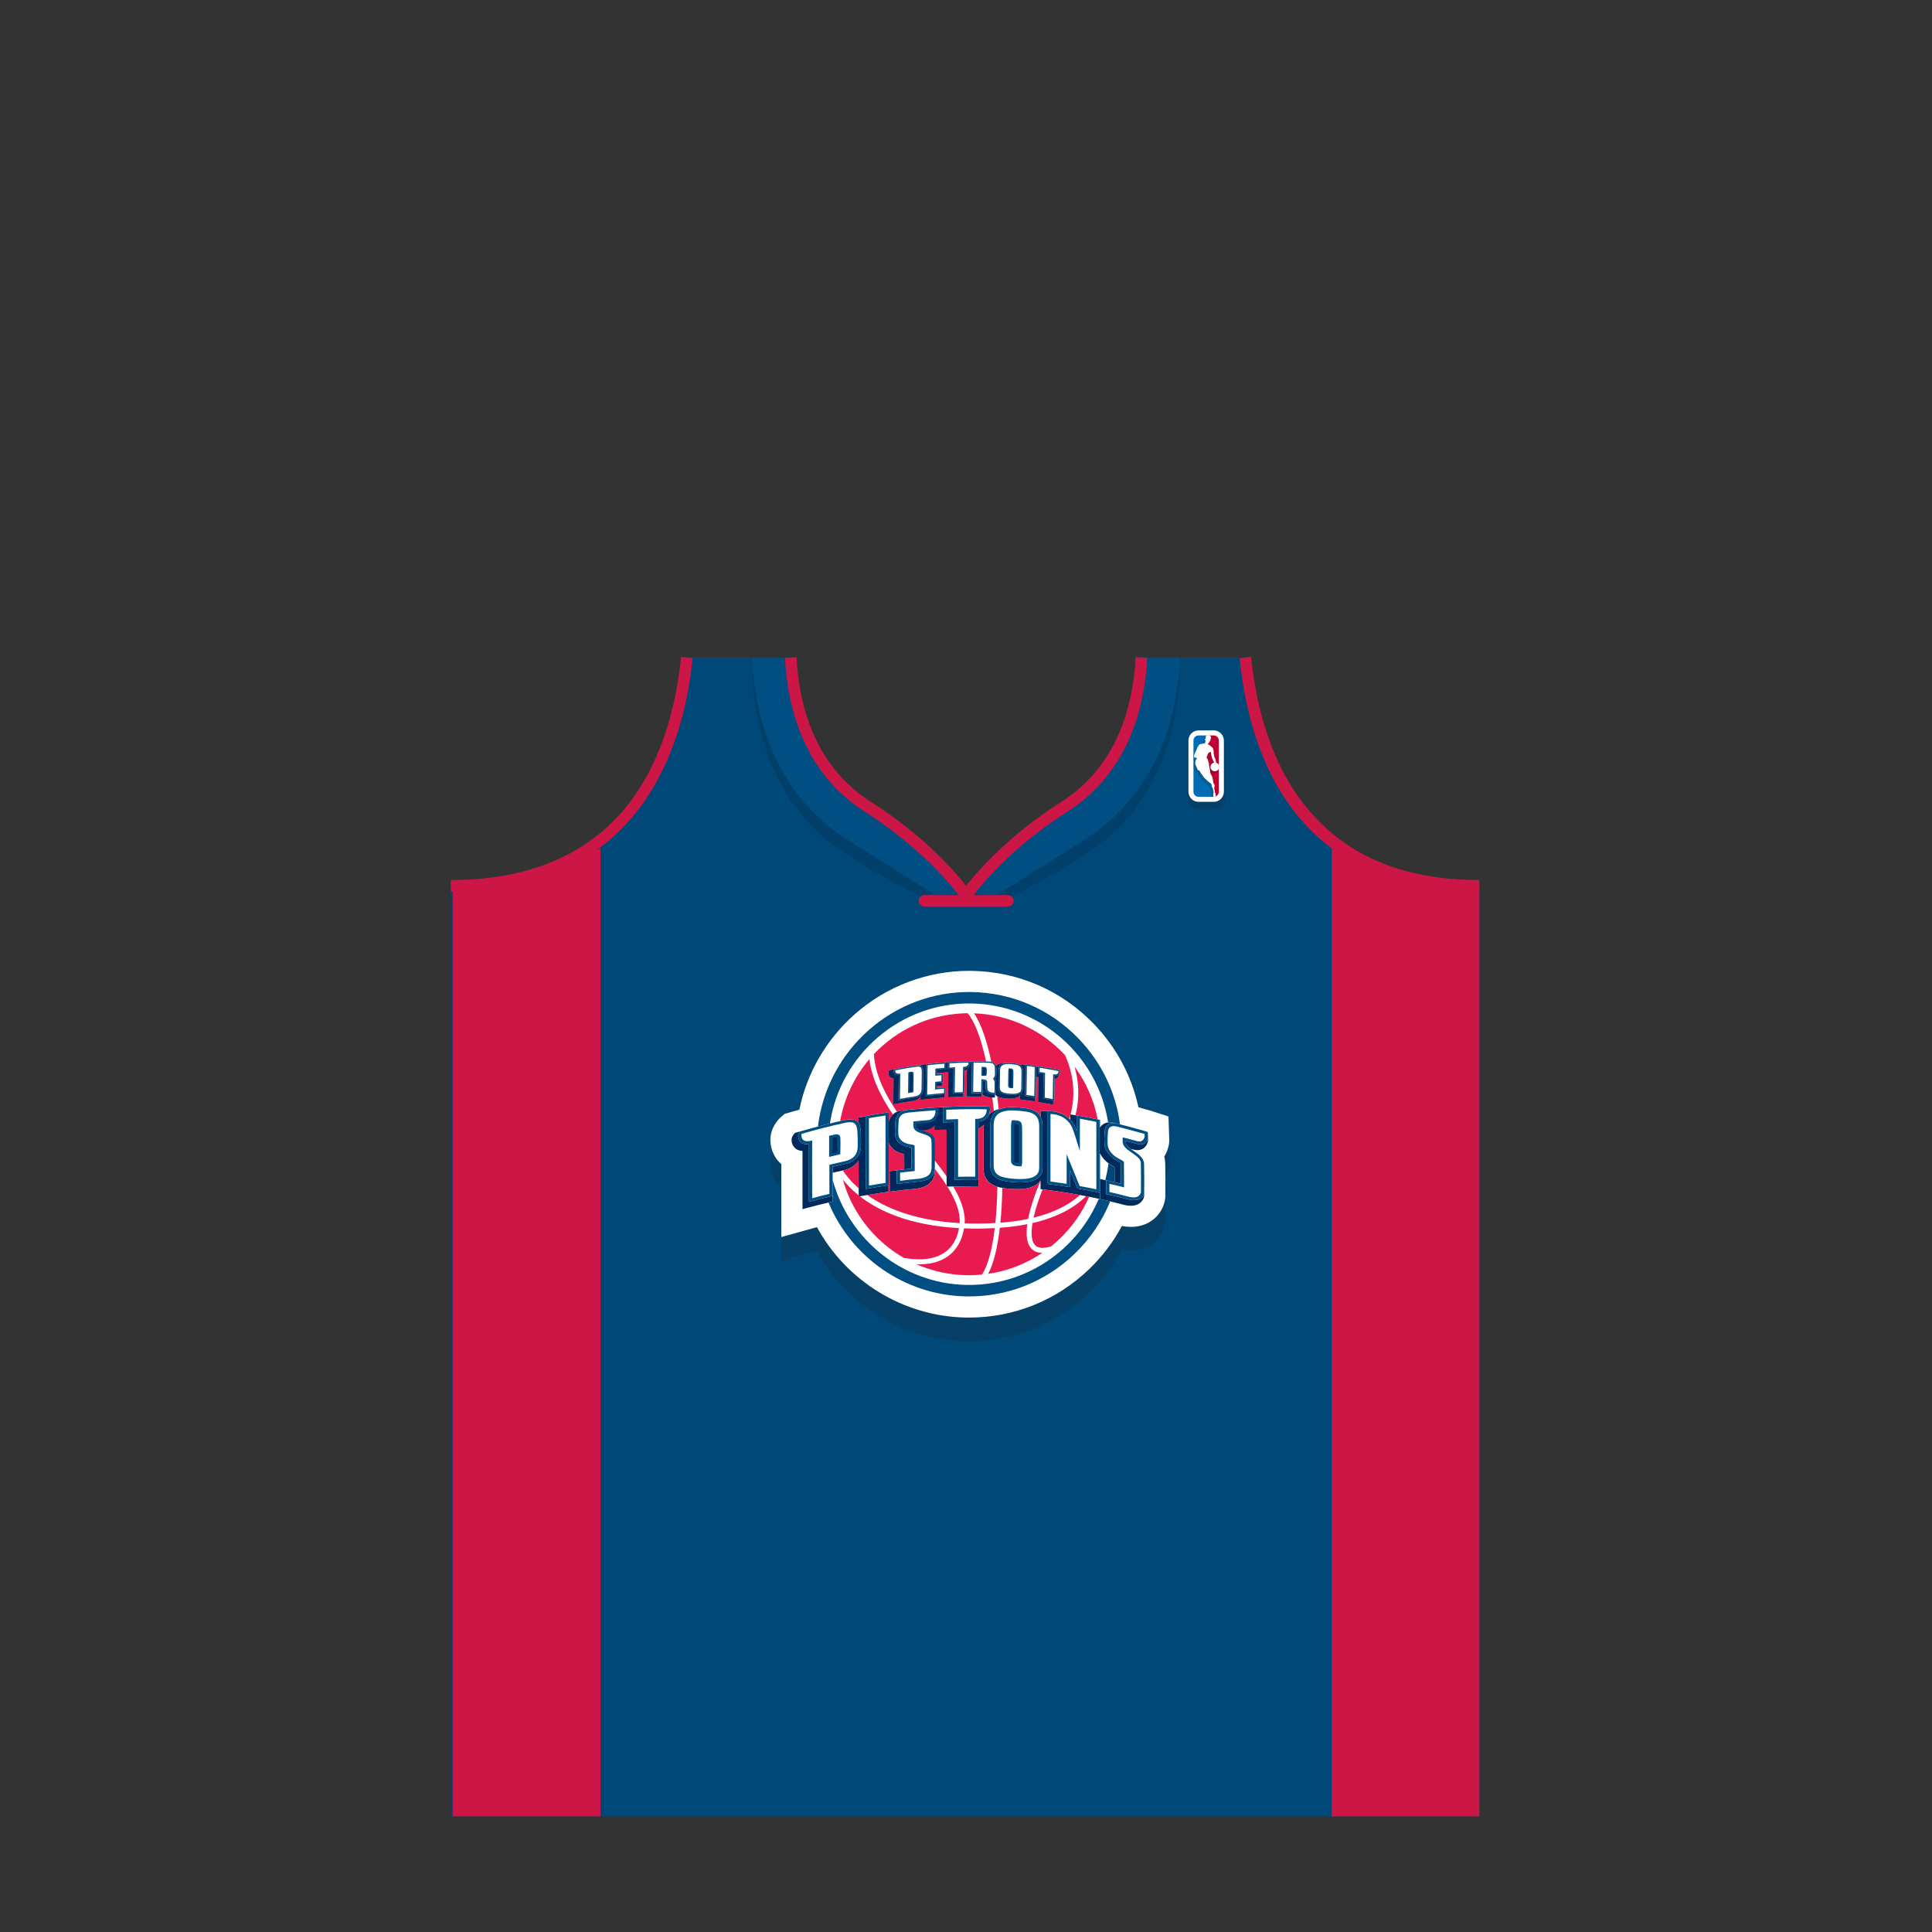 <?xml version="1.0" encoding="utf-8"?>
<!-- Generator: Adobe Illustrator 16.0.0, SVG Export Plug-In . SVG Version: 6.00 Build 0)  -->
<!DOCTYPE svg PUBLIC "-//W3C//DTD SVG 1.1//EN" "http://www.w3.org/Graphics/SVG/1.1/DTD/svg11.dtd">
<svg version="1.1" id="Layer_1" xmlns="http://www.w3.org/2000/svg" xmlns:xlink="http://www.w3.org/1999/xlink" x="0px" y="0px"
	 width="500px" height="500px" viewBox="0 0 500 500" enable-background="new 0 0 500 500" xml:space="preserve">
<rect x="0" y="0" width="500" height="500" fill="#333333" stroke="none"/>
<g id="content">
	<path fill="#004878" d="M322.303,170.167H295.41c-0.698,13.492-5.18,29.398-20.357,38.898
		c-16.75,10.685-25.026,22.685-25.026,22.685s-8.276-12-25.026-22.685c-15.178-9.5-19.659-25.406-20.357-38.898H177.75
		c-2.326,23.852-13.831,59.083-61.076,59.083c-0.046,0,0.045,0,0,0v240.83h133.352h132.812V229.25c-0.045,0,0.046,0,0,0
		C335.594,229.25,324.629,194.019,322.303,170.167z"/>
	<path fill="#00406B" d="M280.357,221.542c15.287-9.568,23.941-25.772,25.033-46.859l0.024-0.516H295.4
		c-0.695,13.493-5.17,29.396-20.352,38.898c-16.75,10.685-25.026,20.685-25.026,20.685s-8.276-10-25.026-20.685
		c-15.18-9.502-19.654-25.406-20.352-38.898h-10.014l0.027,0.516c1.09,21.086,9.746,37.29,24.96,46.813
		c14.641,9.34,22.122,11.861,22.196,11.966h16.417C258.309,233.356,265.79,230.835,280.357,221.542z"/>
	<path fill="#004E82" d="M280.357,217.542c15.287-9.568,23.941-25.772,25.033-46.859l0.024-0.516H295.4
		c-0.695,13.493-5.17,29.396-20.352,38.898c-16.75,10.685-25.026,22.685-25.026,22.685s-8.276-12-25.026-22.685
		c-15.18-9.502-19.654-25.406-20.352-38.898h-10.014l0.027,0.516c1.09,21.086,9.746,37.29,24.96,46.813
		c14.641,9.34,22.122,13.861,22.196,13.966h16.417C258.309,231.356,265.79,226.835,280.357,217.542z"/>
	<path opacity="0.2" fill="#212121" enable-background="new    " d="M310.061,209.412c-1.538,0-2.792-1.252-2.792-2.792v-14.099
		c0-1.54,1.254-2.792,2.792-2.792h4.184c1.539,0,2.792,1.252,2.792,2.793v14.098c0,1.54-1.253,2.792-2.792,2.792H310.061z"/>
	<path fill="#FFFFFF" d="M310.188,207.513c-1.443,0-2.619-1.176-2.619-2.623v-13.239c0-1.446,1.176-2.623,2.619-2.623h3.93
		c1.443,0,2.621,1.176,2.621,2.623v13.239c0,1.446-1.178,2.623-2.621,2.623H310.188z"/>
	<path fill="#C00033" d="M312.151,206.213h1.964c0.729,0,1.319-0.592,1.319-1.323v-13.239c0-0.73-0.592-1.323-1.319-1.323h-1.964"/>
	<path fill="#006CB3" d="M314.332,206.213c0,0-0.036-0.939-0.431-3.272l-1.75-1.812v-10.8h-1.964c-0.729,0-1.321,0.592-1.321,1.323
		v13.239c0,0.731,0.592,1.323,1.321,1.323h1.964L314.332,206.213L314.332,206.213z"/>
	<path opacity="0.2" fill="#212121" enable-background="new    " d="M314.679,198.18c-0.05-0.058,0.049-0.09-0.289-0.167
		c-0.062-0.035-0.11-0.529-0.11-0.529c-0.052-0.317-0.163-0.536-0.332-0.872c-0.085-0.173-0.125-0.71-0.216-0.984
		c0.051-1.255-0.353-1.62-0.678-1.824c-0.123-0.079-0.185-0.137-0.307-0.208l-0.004-0.058c-0.095-0.09-0.286-0.187-0.443-0.257
		c-0.049-0.049-0.023-0.156,0.008-0.196c0.106-0.016,0.248-0.254,0.365-0.5c0.092,0.005,0.122-0.084,0.151-0.135
		c0.099-0.157,0.204-0.294,0.065-0.384c0.311-0.552,0.111-0.924-0.057-0.938c-0.067-0.139-0.185-0.225-0.392-0.298l-0.425-0.001
		c-0.438,0.168-0.501,0.36-0.518,0.969c-0.074,0.008-0.231-0.062-0.178,0.309c0,0,0.027,0.247,0.128,0.204
		c-0.097,0.652,0.017,0.703-0.661,0.732l-0.032,0.048c-0.675,0.065-0.888-0.02-1.456,1.138c0,0-0.146,0.358-0.188,0.507
		c-0.061,0.122-0.151,0.309-0.247,0.51v1.598c0.084,0.004,0.186,0.005,0.333,0.001v0.174c0,0-0.205,0.175-0.246,0.282
		c-0.021,0.048-0.057,0.188-0.087,0.344v0.883c0.142,0.506,0.504,0.968,0.634,1.498l0.35,0.049c0.201,0.45,1.062,1.672,1.238,1.833
		c0.041,0.113,0.26,0.253,0.388,0.393c0.105,0.1,0.729,0.782,1.459,1.201c-0.004,0,0.118,0.244,0.18,0.44
		c-0.243,0.195,0.225,0.552,0.367,1.142c0.011,0.077-0.136,0.159,0.08,0.352c-0.005,0.309-0.041,0.563-0.064,0.779h0.62h0.117
		c-0.047-0.228-0.14-0.452-0.188-0.624c-0.008-0.022,0.01-0.052,0.021-0.071c0.029-0.056-0.032-0.182-0.032-0.182
		c-0.069-0.063-0.09-0.398-0.129-0.548c-0.062-0.254,0.109-0.689,0.109-0.838c0-0.146-0.109-0.349-0.314-0.609
		c-0.05-0.056-0.195-1.323-0.327-1.644c-0.187-0.442-0.242-0.373-0.455-0.898c-0.171-0.373-0.039-0.92-0.419-2.192
		c0.004,0.005,0.086-0.08,0.086-0.08s-0.302-1.102-0.4-1.404c-0.1-0.301-0.271-0.323-0.271-0.323s0.001-0.123,0.008-0.155
		c0.015-0.049,0.368-0.969,0.397-0.998c0-0.022,0.51-0.366,0.52-0.317c0.042,0.226,0.24,1.37,0.323,1.553
		c0.087,0.185,0.38,0.746,0.519,1.094c-0.527,0.127-0.92,0.603-0.92,1.17c0,0.663,0.537,1.202,1.204,1.202
		c0.507,0,0.943-0.314,1.118-0.758l0.001-0.884c-0.038-0.097-0.089-0.192-0.155-0.282
		C314.926,198.244,314.731,198.248,314.679,198.18z"/>
	<path fill="#FFFFFF" d="M314.186,206.296c-0.236-0.14-0.225-0.344-0.167-0.816c0.024-0.201,0.055-0.436,0.06-0.71
		c-0.144-0.164-0.124-0.205-0.104-0.257l0.01-0.02l0.014-0.086c-0.065-0.271-0.19-0.488-0.29-0.662
		c-0.141-0.246-0.188-0.345-0.108-0.408c-0.019-0.233-0.098-0.407-0.135-0.489c-0.677-0.44-1.222-0.994-1.427-1.202
		c-0.117-0.122-0.184-0.178-0.244-0.231c-0.082-0.071-0.175-0.151-0.193-0.201c-0.18-0.177-1.042-1.395-1.238-1.839l-0.412-0.096
		c-0.003-0.226-0.145-0.491-0.276-0.748c-0.18-0.342-0.35-0.666-0.354-1.021c-0.008-0.228,0.105-0.748,0.147-0.847
		c0.023-0.062,0.146-0.185,0.226-0.251l0.026-0.235v-0.083l-0.286,0.006c-0.313,0-0.317-0.02-0.339-0.118
		c-0.01-0.048-0.021-0.114-0.058-0.191c-0.06-0.128-0.044-0.167-0.02-0.246c0.112-0.441,0.361-0.945,0.525-1.278l0.081-0.165
		c0.047-0.158,0.192-0.511,0.192-0.511c0.496-1.015,0.694-1.031,1.227-1.075l0.2-0.018l0.054-0.079c0.032,0,0.062,0,0.091,0
		c0.461,0,0.502-0.079,0.554-0.516l0.052-0.391l-0.131,0.057c0.012-0.011-0.012-0.081-0.02-0.141
		c-0.022-0.172,0.004-0.21,0.007-0.214l0.17-0.013l0.002-0.07c0.019-0.617,0.089-0.751,0.468-0.896l0.395,0.006
		c0.163,0.062,0.264,0.137,0.319,0.253c0.089,0.046,0.129,0.071,0.162,0.134c0.07,0.135,0.083,0.398-0.104,0.73l-0.037,0.065
		l0.062,0.041c0.047,0.031,0.044,0.063-0.065,0.234l-0.102,0.139c-0.288,0.481-0.384,0.5-0.385,0.5
		c-0.106,0.096-0.138,0.248-0.055,0.331c0.229,0.107,0.376,0.193,0.445,0.259c0.086,0.107,0.134,0.143,0.185,0.179l0.14,0.095
		c0.343,0.215,0.686,0.592,0.639,1.753c0.046,0.155,0.076,0.338,0.106,0.515c0.034,0.218,0.065,0.406,0.115,0.507
		c0.176,0.344,0.278,0.553,0.325,0.849c0.053,0.532,0.12,0.569,0.152,0.587c0.198,0.048,0.229,0.072,0.231,0.076
		c0.062,0.108,0.105,0.128,0.149,0.147c0.08,0.036,0.112,0.056,0.112,0.119c0.074,0.127,0.124,0.216,0.161,0.311l-0.009,0.855
		c-0.159,0.394-0.579,0.678-1.037,0.678c-0.619,0-1.124-0.503-1.124-1.122c0-0.522,0.354-0.971,0.857-1.093l0.09-0.021l-0.033-0.086
		c-0.102-0.253-0.282-0.619-0.408-0.873l-0.111-0.226c-0.067-0.148-0.229-1.054-0.292-1.395l-0.037-0.205l-0.074-0.005
		c-0.022,0-0.067,0-0.323,0.167c-0.269,0.174-0.269,0.195-0.269,0.236l0,0c-0.031,0-0.392,0.966-0.395,0.975
		c-0.011,0.042-0.013,0.177-0.013,0.177l-0.001,0.072l0.071,0.008c0.003,0,0.126,0.026,0.206,0.268c0.099,0.301,0.399,1.4,0.399,1.4
		h-0.107l0.021,0.082c0.219,0.729,0.267,1.217,0.301,1.573c0.024,0.267,0.045,0.46,0.123,0.629c0.111,0.282,0.185,0.396,0.254,0.507
		c0.058,0.094,0.114,0.187,0.199,0.389c0.072,0.18,0.156,0.705,0.22,1.088c0.075,0.472,0.091,0.542,0.121,0.578
		c0.195,0.249,0.297,0.437,0.297,0.557c0,0.042-0.021,0.13-0.044,0.223c-0.049,0.201-0.11,0.45-0.065,0.634
		c0.016,0.05,0.024,0.12,0.035,0.193c0.032,0.208,0.056,0.338,0.118,0.395c0.003,0.018,0.019,0.072,0.015,0.089l-0.017,0.031
		l-0.007,0.1c0.017,0.058,0.04,0.127,0.063,0.201c0.134,0.385,0.297,0.862-0.13,1.132L314.186,206.296z"/>
	<g>
		<path fill="#CC1645" d="M116.674,230.75v-3c20.429,0,36.034-6.732,46.23-20.011c9.159-11.926,12.316-27.094,13.352-37.718
			l2.986,0.291C177.042,192.884,165.92,230.75,116.674,230.75z"/>
	</g>
	<path fill="none" stroke="#CC1645" stroke-width="3" stroke-miterlimit="10" d="M295.404,170.167
		c-0.697,13.493-5.172,29.396-20.354,38.898c-16.75,10.685-25.026,22.685-25.026,22.685s-8.276-12-25.026-22.685
		c-15.18-9.502-19.654-25.406-20.352-38.898"/>
	<path opacity="0.2" fill="#212121" enable-background="new    " d="M249.977,347.104c-16.142-0.293-30.87-9.348-38.551-23.393
		c-0.391,0.104-0.786,0.209-1.18,0.318l-8.039,2.244v-18.879c-0.576-0.492-1.078-1.062-1.483-1.688
		c-0.88-1.427-1.316-2.89-1.344-4.422l-0.001-0.158c0-3.312,2.137-5.399,2.792-5.961l0.881-0.774l2.666-0.762l1.15-0.316
		c1.962-9.541,6.988-18.228,14.361-24.724c8.198-7.231,18.699-11.214,29.567-11.214c0.271,0,0.543,0.001,0.813,0.007
		c11.969,0.22,23.146,5.095,31.47,13.728c5.843,6.061,9.798,13.468,11.55,21.578c1.262,0.338,2.319,0.637,3.16,0.889l0.325,0.099
		l0.429,0.148l3.859,1.237l0.197,6.178c0,1.095-0.354,2.713-1.285,4.195c0.104,0.422,0.176,0.854,0.207,1.291l0.041,0.731
		l0.043,3.608v0.668l-0.02,3.957l-0.021,0.394c-0.095,1.017-0.381,2.003-0.83,2.856c-1.539,2.977-4.481,4.699-8.057,4.699l0,0
		c-0.748,0-1.533-0.076-2.346-0.227c-2.2,4.113-5.018,7.842-8.406,11.111c-8.42,8.115-19.468,12.586-31.109,12.586
		C250.538,347.111,250.257,347.109,249.977,347.104z"/>
	<path fill="#FFFFFF" d="M249.977,340.982c-16.142-0.295-30.87-9.351-38.551-23.395c-0.391,0.104-0.786,0.208-1.18,0.318
		l-8.039,2.244V301.27c-0.576-0.492-1.078-1.061-1.483-1.688c-0.88-1.428-1.316-2.889-1.344-4.422l-0.001-0.158
		c0-3.311,2.137-5.396,2.792-5.96l0.881-0.774l2.666-0.762l1.15-0.316c1.962-9.539,6.988-18.228,14.361-24.725
		c8.198-7.23,18.699-11.214,29.567-11.214c0.271,0,0.543,0.002,0.813,0.008c11.969,0.22,23.146,5.095,31.47,13.728
		c5.843,6.061,9.798,13.468,11.55,21.578c1.262,0.338,2.319,0.637,3.16,0.889l0.325,0.098l0.429,0.149l3.859,1.239l0.197,6.176
		c0,1.095-0.354,2.713-1.285,4.195c0.104,0.422,0.176,0.853,0.207,1.291l0.041,0.731l0.043,3.606v0.668l-0.02,3.957l-0.021,0.396
		c-0.095,1.017-0.381,2.003-0.83,2.854c-1.539,2.979-4.481,4.701-8.057,4.701l0,0c-0.748,0-1.533-0.076-2.346-0.227
		c-2.2,4.115-5.018,7.841-8.406,11.113c-8.42,8.115-19.468,12.584-31.109,12.584C250.538,340.991,250.257,340.988,249.977,340.982z"
		/>
	<path fill="none" d="M215.486,305.285c0,0.009,0,0.017,0,0.023c4.088,15.301,18.045,26.926,34.646,27.226
		C233.604,332.234,219.645,320.486,215.486,305.285z"/>
	
		<line fill="none" stroke="#CC1645" stroke-width="3" stroke-linecap="round" stroke-linejoin="round" stroke-miterlimit="10" x1="239.242" y1="233.134" x2="260.811" y2="233.134"/>
	<g>
		<path fill="#CC1645" d="M382.839,230.75c-49.246,0-59.828-37.866-62.029-60.438l2.986-0.291
			c1.036,10.624,4.193,25.792,13.354,37.718c10.195,13.278,25.262,20.011,45.689,20.011V230.75z"/>
	</g>
	<g id="Layer_2">
		<path fill="#00295C" d="M215.479,310.961c0,0,0-0.003,0-0.009c0-0.08,0-0.658,0-1.464c-2.048,0.479-4.075,0.975-6.124,1.556
			c0,0,0-13.712,0-14.985c-1.501,0.238-2.166-0.338-2.45-0.783c-0.135-0.229-0.342-0.771-0.351-1.311
			c0.009-0.312,0.078-0.604,0.263-0.838c0.088-0.104,0.147-0.193,0.246-0.303c1.478-0.43,2.931-0.833,4.379-1.215
			c-1.764,0.449-3.563,0.979-5.45,1.518l-0.252,0.072c0,0-0.911,0.794-0.883,1.854v0.045c0.014,0.668,0.258,1.174,0.482,1.535
			c0.31,0.48,0.993,1.168,2.346,1.23c0,1.589,0,15.074,0,15.074l1.09-0.307c1.907-0.531,3.827-0.988,5.642-1.414
			c0.169-0.037,0.342-0.078,0.51-0.117L215.479,310.961z"/>
		<path fill="#00295C" d="M218.252,302.898c1.82-0.4,3.168-1.295,3.952-2.568c0.002,2.375,0.007,4.781,0.023,7.2
			c0,0.368,0.003,0.733,0.005,1.104l0.008,0.738l0.001,0.271l0.279-0.047l0.715-0.125c0.417-0.07,0.818-0.137,1.212-0.201
			c1.746-0.289,3.288-0.528,4.769-0.737l0.737-0.106v-1.686c-1.981,0.287-3.906,0.604-5.886,0.943
			c-0.05-6.346-0.021-12.438-0.032-18.783c-0.36,0.062-0.73,0.123-1.12,0.193l-0.712,0.122v1.347
			c0.634,0.953,0.613,2.703,0.613,5.356c0,0.119-0.009,0.229-0.009,0.347c0,0.103,0,0.186,0,0.275
			c-0.021,2.461-1.482,4.098-4.014,4.66c-1.112,0.238-2.185,0.48-3.307,0.747c0,0.521,0,1.036,0,1.55
			c0.72-0.158,2.219-0.48,2.64-0.572C218.205,302.908,218.252,302.898,218.252,302.898z"/>
		<path fill="#E91A4F" d="M240.016,299.141l1.948,1.264c1.063,1.354,2.078,2.695,3.004,4.021c0-0.078,0.931,0.801,0.931,0.721
			c0-3.984-0.336-12.431-0.336-13.537c-0.896,0.037-2.641-0.338-2.641-0.338s-3.457,0.244-4.534,0.338
			C238.388,291.609,240.016,297.434,240.016,299.141z"/>
		<path fill="#00295C" d="M236.188,289.703v2.845h2.416c0.386-0.034,0.683-0.062,0.683-0.062c1.077-0.094,1.942-0.504,2.592-1.211
			v1.146c0,0,2.2-0.091,3.096-0.128c0,1.129,0,8.188,0,12.136c0,1.065,0,1.903,0,2.336c0,0.209,0,0.324,0,0.324l0.204-0.005
			l1.516-0.019l6.542-0.073c0,0,0-13.679,0-14.979c0.606-0.148,0.777-0.396,1.229-0.746l0.021-0.02
			c0.062-0.053,0.117-0.104,0.174-0.156c-0.057,0.342-0.081,0.697-0.088,1.072v10.443c0.021,2.73,1.693,3.949,3.56,4.527
			c0.423,0.127,0.853,0.227,1.276,0.299c0.826,0.149,1.632,0.213,2.287,0.262c3.41,0.218,5.611-0.242,6.94-1.45
			c0.257-0.231,0.472-0.495,0.653-0.774v0.123v2.153l0.523,0.065l0.229,0.025c2.091,0.26,4.014,0.528,5.886,0.825l0.995,0.161
			l0.965,0.173c0.555,0.095,1.09,0.188,1.61,0.283c0.537,0.099,1.062,0.196,1.583,0.294c0.264,0.051,0.525,0.102,0.788,0.154
			c0.599,0.117,1.192,0.234,1.782,0.359l0.723,0.151l0.316,0.063v-0.841v-10.983c0.535,1.123,1.324,1.949,2.193,2.588
			c0.508,0.381,1.042,0.693,1.566,0.975c0.01,0.576,0.014,1.546,0.014,2.473c0,0.494,0,1.066-0.003,1.469
			c0.524,0.119,1.06,0.246,1.612,0.383c0-1.094,0.02-4.917-0.031-5.481c0-0.02-0.046-0.026-0.066-0.036
			c-0.041-0.021-0.098-0.048-0.136-0.064c-1.397-0.717-3.058-1.738-3.817-3.704c-0.186-0.481-0.211-1.25-0.226-2.05
			c-0.021-1.113,0.175-2.715,0.175-2.852c0.284-1.244,1.409-1.803,3.154-1.389c-0.062-0.018-0.469-0.121-0.516-0.137l-0.004-0.006
			c-0.675-0.168-1.283-0.213-1.822-0.146c-0.463,0.057-0.877,0.189-1.233,0.419c-0.364,0.229-0.657,0.545-0.864,0.931v-2.005
			l-0.111-0.021c0,6.381,0,12.475,0,18.861c-1.914-0.408-3.771-0.767-5.738-1.11c0,0-1.062-2.604-1.952-4.772
			c0,1.512,0,2.932,0,4.436c-1.95-0.318-3.896-0.592-5.856-0.838c0-6.363,0-12.42,0-18.771c0-0.008,0-0.012,0-0.02
			c0.229-0.008,0.674-0.01,0.674-0.01c0.162-0.007,0.337-0.006,0.523,0.008c-0.525-0.082-1.012-0.11-1.427-0.103l-1.521,0.052v1.428
			c0.324,0.621,0.515,1.414,0.521,2.438v10.535c0,0-0.011,0.437-0.011,0.444c-0.012,0.938-0.346,1.715-0.983,2.311
			c-1.118,1.034-3.153,1.439-6.235,1.242c-2.483-0.193-6.238-0.484-6.271-4.273v-10.541c0.021-2.264,1.013-3.676,3.021-4.285
			c-0.008,0.002-0.022,0.002-0.034,0.006c-0.284,0.048-0.552,0.106-0.81,0.178c-0.455,0.12-0.869,0.273-1.242,0.466
			c-0.49,0.247-0.918,0.547-1.273,0.905c-0.156,0.383-0.409,0.785-0.82,1.138c-0.52,0.41-1.164,0.64-1.916,0.711
			c0,5.062,0,9.904,0,14.978c-2.061-0.019-4.05,0-6.11,0.07c0-5.05,0-9.894,0-14.938c-1.073,0.028-2.029,0.073-3.066,0.128
			c0-1.346,0-2.631,0-3.967c0.313-0.019,0.621-0.031,0.929-0.045c-0.706,0.022-1.413,0.053-2.128,0.088L236.188,289.703z"/>
		<path fill="#00295C" d="M296.109,308.793c0,0-0.021,0.273-0.127,0.477c-0.614,1.186-1.924,1.58-3.992,1.14
			c0.012,0-0.008-0.009-0.008-0.009c-1.961-0.512-3.74-0.947-5.703-1.387c0-1.197,0-2.334,0-3.531l-0.24-0.056l-1.354-0.319
			l-0.002,0.976v3.378v0.852l0.666,0.147c0.691,0.156,1.338,0.304,1.967,0.452c1.191,0.283,2.338,0.57,3.679,0.921l0.016,0.004
			l0.026,0.015c3.035,0.653,4.291-0.498,4.85-1.576c0.176-0.33,0.213-0.698,0.223-0.807l0.002-0.029l0.01-1.293l0.012-2.535
			c0-0.125,0-0.271-0.002-0.434c-0.003,1.477-0.021,2.887-0.021,3.596C296.109,308.785,296.109,308.793,296.109,308.793z"/>
		<path fill="#00295C" d="M230.212,303.105l0.021,0.701l0.024,4.598l1.061-0.129c1.77-0.229,3.516-0.418,5.658-0.615l0.044-0.001
			c3.272-0.431,4.93-2.043,4.93-4.802l0.003-0.348l0.008-1.729l0.003-0.377l0.007-1.125c0-1.707-0.011-2.641-0.037-3.188
			c0.007,0.572,0.011,1.316,0.011,2.258c0,1.014-0.02,2.17-0.02,3.579c0,2.796-1.881,3.605-4.107,3.861c0.008-0.002-0.011,0-0.011,0
			c-1.963,0.183-3.777,0.375-5.689,0.614c0-1.189-0.021-2.35-0.021-3.529c0.023-0.005,0.044-0.006,0.067-0.006
			C231.175,302.986,230.214,303.105,230.212,303.105L230.212,303.105z"/>
		<path fill="#00295C" d="M276.962,288.792c0,0.291,0,0.681,0,0.966c0.621,0.645,1.161,1.467,1.538,2.503
			c0.041,0.146,0.091,0.263,0.13,0.421c0-1.354,0-2.646,0-3.99c-0.103-0.019-0.202-0.034-0.299-0.053
			c-0.612-0.109-1.075-0.193-1.269-0.226c-0.064-0.011-0.103-0.017-0.103-0.017S276.962,288.562,276.962,288.792z"/>
		<path fill="#00295C" d="M297.098,294.312v-0.047c0,0.072,0.002,0.144,0.002,0.215c0,0.021-0.147,0.691-0.531,1.076
			c-0.506,0.602-1.276,0.764-2.264,0.487c-0.976-0.262-1.945-0.517-2.921-0.78c0,0.146,0,0.271,0,0.42
			c0,0.611,0.478,1.075,1.265,1.653c0.34,0.09,0.648,0.172,0.648,0.172c1.738,0.483,2.689-0.262,3.109-0.754
			c-0.014,0.019-0.025,0.031-0.043,0.047l0.047-0.053c-0.002,0.004-0.002,0.004-0.004,0.006c0.002-0.002,0.002-0.004,0.004-0.007
			c0.539-0.581,0.712-1.436,0.712-1.635L297.098,294.312z"/>
		<path fill="#00295C" d="M230.06,295.885c0.883,1.967,2.72,2.541,3.946,2.791c0.003,0.926,0.016,3.266,0.019,3.954v0.002
			c0.614-0.071,1.232-0.14,1.87-0.211c0-1.848-0.029-3.612-0.029-5.461c-0.018,0-0.069,0-0.069-0.021
			c-0.048-0.008-0.088-0.019-0.137-0.019c-1.396-0.235-3.055-0.657-3.815-2.351c-0.187-0.42-0.225-1.165-0.225-1.984
			c0-1.084,0.078-2.204,0.126-2.541c0,0.028,0,0.046,0,0.066c0-0.147,0.05-0.283,0.05-0.422c0.242-1.141,1.078-1.94,2.346-2.297
			c0.005,0,0.01,0,0.014-0.002c0.244-0.065,0.502-0.119,0.778-0.152l0.066-0.016c-0.554,0.065-1.613,0.145-2.394,0.344
			c-0.172,0.047-0.329,0.095-0.465,0.152c-0.414,0.174-0.762,0.43-1.068,0.711c-0.51,0.478-0.875,1.067-1.066,1.768
			c0,1.863,0,3.711,0,5.555C230.026,295.796,230.043,295.841,230.06,295.885z"/>
		<path fill="#004E82" d="M215.418,298.479c0-1.346,0-2.64,0-3.996c0.087-0.026,0.176-0.037,0.273-0.063
			c0.186-0.024,0.381-0.062,0.567-0.106c0.233-0.037,0.282,0.012,0.378,0.228c0,0.119,0.02,3.194,0.02,3.66
			C216.237,298.287,215.836,298.378,215.418,298.479z"/>
		<path fill="#004878" d="M288.445,302.043c-0.524-0.279-1.059-0.594-1.566-0.975c-0.197,1.445-0.479,2.975-0.84,4.356l0.24,0.056
			c0-0.002,0-0.006,0-0.011c0.75,0.181,1.459,0.343,2.177,0.513c0.003-0.4,0.003-0.975,0.003-1.469
			C288.459,303.589,288.455,302.619,288.445,302.043z"/>
		<path fill="#004E82" d="M291.384,295.684c0-0.146,0-0.271,0-0.42c0.976,0.269,1.945,0.521,2.921,0.782
			c0.985,0.274,1.758,0.112,2.264-0.489c0.384-0.383,0.531-1.055,0.531-1.074c0-0.071-0.002-0.143-0.002-0.215
			c-0.006-0.115-0.008-0.232-0.013-0.352c-0.017-0.312-0.03-0.627-0.032-0.938c0-0.002,0-0.006,0-0.012
			c-0.076-0.021-0.152-0.042-0.223-0.064c-0.182-0.061-0.357-0.121-0.534-0.176c-0.024-0.011-0.054-0.019-0.077-0.026
			c-1.922-0.576-4.713-1.298-6.148-1.666c-0.523-0.134-0.865-0.22-0.93-0.233c0.008,0,0.017,0,0.021,0c0.002,0,0.007,0,0.008,0
			c-0.016-0.004-0.029-0.007-0.047-0.012c-1.745-0.414-2.87,0.145-3.152,1.389c0,0.137-0.195,1.736-0.177,2.853
			c0.015,0.799,0.04,1.563,0.228,2.049c0.761,1.966,2.418,2.987,3.815,3.704c0.038,0.02,0.097,0.046,0.138,0.064
			c0.021,0.01,0.064,0.019,0.064,0.037c0.051,0.563,0.031,4.387,0.031,5.48c-0.555-0.137-1.088-0.264-1.612-0.383
			c-0.718-0.17-1.427-0.332-2.176-0.512c0,0.004,0,0.008,0,0.01s0,0.002,0,0.002c0,1.197,0,2.332,0,3.531
			c1.962,0.438,3.739,0.875,5.7,1.385c0,0,0.021,0.009,0.01,0.009c2.066,0.442,3.378,0.046,3.99-1.138
			c0.105-0.203,0.129-0.479,0.129-0.479s0-0.008,0-0.021c0-0.709,0.017-2.119,0.02-3.597c0-0.06,0-0.114,0-0.177
			c0-1.363-0.012-2.675-0.04-3.479c-0.005-0.07-0.006-0.146-0.01-0.207c-0.006-0.117-0.013-0.219-0.019-0.301
			c-0.049-0.654-0.394-1.259-1.047-1.896c-0.234-0.229-0.47-0.446-0.847-0.703c-0.235-0.183-0.519-0.353-0.754-0.533
			c-0.028-0.021-0.086-0.055-0.118-0.084c-0.232-0.163-0.449-0.312-0.648-0.457C291.859,296.761,291.384,296.297,291.384,295.684z"
			/>
		<path fill="#FFFFFF" d="M290.547,295.475c0-0.49,0-0.746,0-1.138c1.26,0.317,2.498,0.646,3.758,0.993
			c0.799,0.218,1.219-0.028,1.551-0.348c0.234-0.327,0.381-0.691,0.381-0.801c0-0.248-0.03-0.492-0.03-0.729
			c-1.491-0.438-6.983-1.876-7.036-1.876c-1.312-0.327-2.134-0.045-2.377,0.92c-0.038,0.173-0.041,0.271-0.041,0.271
			c0,0.045-0.293,3.24,0.059,4.242c0.567,1.512,1.728,2.352,3.27,3.143c0.089,0.059,0.266,0.127,0.398,0.21
			c0.146,0.101,0.308,0.219,0.401,0.38c0,2.216,0.03,4.336,0.03,6.549c-1.26-0.328-2.529-0.619-3.79-0.911c0,0.711,0,1.396,0,2.104
			c1.63,0.383,3.209,0.746,4.843,1.188c1.77,0.486,2.752,0.187,3.223-0.858c0.096-0.14,0.088-0.258,0.088-0.258
			c0-0.512,0.041-6.432-0.037-7.73c-0.051-0.482-0.314-0.872-0.734-1.291c-0.232-0.208-0.486-0.4-0.723-0.602
			c-0.28-0.203-0.566-0.4-0.848-0.584C291.807,297.566,290.547,296.729,290.547,295.475z"/>
		<path fill="#004E82" d="M284.089,289.701c-1.834-0.385-3.612-0.73-5.459-1.047c0,0.014,0,0.025,0,0.037c0,1.344,0,2.634,0,3.988
			c-0.039-0.156-0.089-0.273-0.13-0.421c-0.377-1.036-0.917-1.858-1.538-2.503c-0.071-0.072-0.144-0.145-0.216-0.214
			c-1.439-1.369-3.252-1.858-4.525-1.938c-0.187-0.013-0.361-0.014-0.523-0.008c0,0-0.44,0.002-0.674,0.01c0,0.009,0,0.013,0,0.021
			c0,6.354,0,12.408,0,18.771c1.965,0.246,3.906,0.521,5.858,0.84c0-1.504,0-2.924,0-4.436c0.89,2.168,1.952,4.771,1.952,4.771
			c1.969,0.346,3.824,0.701,5.738,1.109c0-6.388,0-12.479,0-18.861c0-0.01,0-0.019,0-0.023
			C284.41,289.768,284.252,289.734,284.089,289.701z"/>
		<path fill="#FFFFFF" d="M283.732,307.794c-1.443-0.302-2.823-0.573-4.312-0.837c-1.123-2.797-2.245-5.454-3.369-8.225
			c0,2.578,0,5.063,0,7.647c-1.443-0.215-2.74-0.407-4.195-0.603c0-5.907,0.012-11.555,0.012-17.461c0,0,4.271-0.185,5.822,4.008
			c0.521,1.521,0.979,2.976,1.438,4.484c0.146,0.373,0.205,0.721,0.343,1.084c0-2.822,0-5.535,0-8.375
			c1.439,0.262,2.809,0.525,4.264,0.825C283.732,296.25,283.732,301.884,283.732,307.794z"/>
		<path fill="#004E82" d="M263.4,286.586h-0.008c-1.377-0.096-2.316-0.078-3.146,0.055c-0.332,0.061-0.644,0.129-0.937,0.215
			c-2.008,0.61-3,2.022-3.019,4.287v10.539c0.03,3.791,3.785,4.08,6.269,4.274c3.084,0.196,5.119-0.208,6.236-1.242
			c0.641-0.596,0.975-1.372,0.984-2.31c0-0.01,0.011-0.445,0.011-0.445v-10.535c-0.008-1.025-0.198-1.818-0.522-2.438
			C268.236,286.973,265.789,286.775,263.4,286.586z"/>
		<path fill="#FFFFFF" d="M263.334,287.443c-1.172-0.08-2.107-0.088-2.947,0.045c-1.924,0.32-3.211,1.22-3.229,3.66
			c0,3.565,0,6.976,0,10.533c0.02,2.605,2.06,3.15,5.476,3.416c3.517,0.228,6.269-0.302,6.296-2.703
			c0-0.146,0.012-0.293,0.012-0.438c0-3.562,0-6.967,0-10.535C268.906,287.925,266.564,287.7,263.334,287.443z M264.532,300.428
			c0,0.219-0.017,0.43-0.017,0.646c-0.05,0.226-0.05,0.429-0.101,0.654c-0.049,0.047-0.09,0.072-0.146,0.109
			c-0.322,0.023-0.612,0-0.891-0.01c-1.745-0.146-1.766-1.067-1.727-2.061c0-2.531,0-4.94,0-7.474c0-0.319-0.03-0.72,0.02-1.112
			c0-0.41,0.061-0.791,0.156-1.146c0.061-0.026,0.098-0.063,0.146-0.106c0.274-0.011,0.528-0.027,0.799,0.008
			c1.75,0.153,1.758,0.641,1.758,3.098C264.532,295.537,264.532,297.925,264.532,300.428z"/>
		<path fill="#00295C" d="M263.676,300.428c0,0-0.015,0.449-0.016,0.551c-0.01,0-0.051,0-0.051,0s-0.121-0.006-0.166-0.006
			c-0.812-0.068-0.939-0.212-0.939-0.777c0-0.112,0.003-0.238,0.012-0.389v-0.035v-7.474l-0.007-0.288
			c-0.002-0.1-0.002-0.201-0.002-0.3c0-0.144,0.002-0.283,0.021-0.415l0.008-0.057v-0.053c0-0.135,0.011-0.268,0.025-0.402
			c0.035,0.002,0.071,0.002,0.104,0.006l0.021,0.004l0.02,0.001c0.352,0.03,0.781,0.093,0.841,0.21
			c0.134,0.271,0.134,1.086,0.134,2.031v7.393H263.676L263.676,300.428z"/>
		<path fill="#004E82" d="M256.195,287.07c0-0.235,0-0.454-0.051-0.682c-0.231,0-0.504-0.021-0.789-0.021
			c-3.523-0.076-6.895-0.04-10.384,0.111c-0.308,0.015-0.616,0.027-0.929,0.045c0,1.336,0,2.621,0,3.968
			c1.037-0.056,1.993-0.101,3.066-0.128c0,5.047,0,9.891,0,14.938c2.06-0.07,4.05-0.088,6.11-0.07c0-5.07,0-9.914,0-14.977
			c0.751-0.072,1.396-0.301,1.916-0.711c0.411-0.352,0.664-0.755,0.82-1.138c0.212-0.519,0.241-0.99,0.241-1.22
			C256.195,287.154,256.195,287.107,256.195,287.07z"/>
		<path fill="#FFFFFF" d="M252.379,289.557c0,5.062,0,9.889,0,14.961c-1.49-0.02-2.938,0-4.43,0.043c0-5.049,0-9.888,0-14.938
			c-1.026,0.025-1.994,0.055-3.066,0.107c0-0.856,0-1.678,0-2.521c3.545-0.172,6.922-0.2,10.473-0.118
			C255.355,287.089,255.602,289.718,252.379,289.557z"/>
		<path fill="#004E82" d="M242.212,286.609c-0.046,0.002-0.091,0.004-0.139,0.007c-2.752,0.173-6.178,0.5-6.9,0.591
			c-0.058,0.009-0.127,0.027-0.196,0.027c-0.014,0.002-0.028,0.004-0.043,0.006c-0.275,0.035-0.534,0.087-0.778,0.152
			c-0.004,0.004-0.009,0.004-0.014,0.004c-1.269,0.354-2.104,1.156-2.346,2.295c0,0.139-0.05,0.272-0.05,0.423
			c0-0.021,0-0.039,0-0.067c-0.048,0.338-0.126,1.457-0.126,2.541c0,0.819,0.038,1.566,0.225,1.985
			c0.76,1.69,2.419,2.112,3.815,2.35c0.048,0,0.089,0.011,0.137,0.017c0,0.021,0.051,0.021,0.069,0.021c0-0.001,0-0.001,0-0.001
			c0.007,0,0.005,0,0,0.001c0,1.848,0.029,3.613,0.029,5.461c-0.637,0.071-1.256,0.141-1.87,0.211
			c-0.607,0.071-1.209,0.146-1.817,0.23c-0.015,0.002-0.03,0.004-0.043,0.009c-0.023,0-0.044,0.001-0.067,0.006
			c0,1.183,0.021,2.341,0.021,3.531c1.912-0.241,3.726-0.435,5.689-0.616c0,0,0.019-0.002,0.011,0
			c2.226-0.256,4.107-1.066,4.107-3.861c0-1.41,0.02-2.565,0.02-3.58c0-0.938-0.003-1.685-0.011-2.256
			c-0.007-0.514-0.019-0.888-0.038-1.129c-0.059-0.639-0.4-1.119-1.053-1.529c-0.225-0.147-0.47-0.273-0.85-0.412
			c-0.235-0.098-0.498-0.18-0.78-0.271c-0.039-0.009-0.086,0-0.086-0.021c-0.189-0.065-0.365-0.127-0.529-0.185
			c-0.861-0.312-1.377-0.608-1.386-1.268c0-0.138,0-0.272,0-0.409c0.986-0.102,1.943-0.186,2.917-0.257
			c1.035-0.091,1.796-0.536,2.314-1.351c0.331-0.535,0.451-1.016,0.451-1.153c0,0,0.006-0.011,0.006-0.019c0-0.01,0-0.01,0-0.027
			c0-0.127,0.021-0.254,0.021-0.398s-0.021-0.283-0.021-0.438c0-0.229-0.059-0.431-0.059-0.657c0,0-0.003,0-0.008,0
			C242.608,286.586,242.42,286.602,242.212,286.609z"/>
		<path fill="#FFFFFF" d="M242.063,288.062c0,0-0.068,0.444-0.351,0.893c-0.324,0.464-0.732,0.857-1.583,0.938
			c-1.259,0.104-2.487,0.199-3.758,0.338c0,0.391,0,0.756,0,1.127c0.06,1.268,1.22,1.666,2.383,2.043
			c0.283,0.091,0.566,0.181,0.847,0.289c0.275,0.093,0.49,0.218,0.724,0.334c0.42,0.277,0.682,0.565,0.732,1.05
			c0.089,1.312,0.039,7.157,0.031,7.168c0,0.127-0.056,0.771-0.168,1.032c-0.511,1.195-1.68,1.568-3.132,1.772
			c-1.678,0.136-3.2,0.333-4.841,0.544c0-0.711-0.011-1.402-0.011-2.105c1.31-0.172,2.537-0.307,3.796-0.428
			c0-2.209-0.028-4.312-0.028-6.524c-0.088-0.153-0.255-0.211-0.391-0.255c-0.146-0.036-0.312-0.047-0.411-0.063
			c-1.539-0.247-2.694-0.676-3.269-1.985c-0.352-0.883-0.048-4.181-0.048-4.226c0,0-0.02-0.118,0.027-0.291
			c0.247-1.046,1.076-1.63,2.383-1.756c0.058-0.037,0.137-0.021,0.195-0.037c0.897-0.108,5.604-0.509,6.872-0.582
			C242.112,287.51,242.112,287.779,242.063,288.062z"/>
		<path fill="#004E82" d="M230.008,295.754c0-1.844,0-3.689,0-5.555c0-0.78,0-1.566,0-2.354c-0.272,0.045-0.556,0.078-0.836,0.129
			c-1.731,0.252-3.399,0.533-5.137,0.846c0,0.025,0,0.053,0,0.08c0.01,6.344-0.018,12.438,0.032,18.783
			c1.98-0.342,3.905-0.656,5.886-0.945c0.02-0.004,0.038-0.008,0.055-0.008C230.008,303.016,230.008,299.393,230.008,295.754z"/>
		<path fill="#FFFFFF" d="M229.172,306.139c-1.447,0.217-2.822,0.426-4.277,0.682c0-5.899-0.019-11.535-0.019-17.438
			c1.455-0.264,2.849-0.472,4.296-0.689C229.172,294.59,229.172,300.236,229.172,306.139z"/>
		<path fill="#004E82" d="M206.817,293.127c-0.185,0.234-0.253,0.525-0.263,0.838c0.009,0.537,0.216,1.082,0.351,1.311
			c0.284,0.445,0.948,1.021,2.45,0.783c0,1.273,0,14.985,0,14.985c2.049-0.581,4.075-1.075,6.124-1.556c0.002,0,0.004,0,0.007,0
			c0-1.414,0-2.795,0-4.18c0-0.009,0-0.017,0-0.023c0-0.365,0-0.732,0-1.098c0-0.231,0-0.463,0-0.689c0-0.514,0-1.029,0-1.55
			c1.122-0.267,2.195-0.509,3.307-0.747c2.531-0.562,3.993-2.199,4.014-4.66c0-0.092,0-0.175,0-0.275
			c0-0.117,0.009-0.228,0.009-0.347c0-2.653,0.021-4.403-0.613-5.356c-0.029-0.045-0.062-0.088-0.094-0.129
			c-0.007-0.008-0.014-0.014-0.022-0.021c-0.027-0.033-0.055-0.066-0.084-0.1c-0.005-0.006-0.009-0.008-0.014-0.014
			c-0.034-0.035-0.067-0.066-0.103-0.097c0,0,0,0-0.002,0c-0.504-0.437-1.284-0.585-2.482-0.472
			c-0.031,0.004-0.118,0.02-0.176,0.025c-0.012,0.004-0.023,0.004-0.032,0.004c-0.013,0.004-0.025,0.006-0.029,0.006
			c-0.098,0.021-0.195,0.041-0.296,0.062c-0.025,0.005-0.049,0.011-0.075,0.018c-0.385,0.084-0.766,0.168-1.147,0.252
			c-0.074,0.017-0.146,0.029-0.22,0.049c-0.568,0.125-1.131,0.256-1.693,0.389c-0.219,0.053-0.437,0.107-0.659,0.158
			c-0.066,0.017-0.135,0.033-0.202,0.048c-0.529,0.129-1.056,0.259-1.584,0.392c-0.533,0.135-1.067,0.271-1.602,0.412
			c-0.083,0.021-0.163,0.042-0.244,0.064c-1.448,0.382-2.901,0.785-4.379,1.215C206.965,292.934,206.906,293.023,206.817,293.127z"
			/>
		<path fill="#FFFFFF" d="M219.165,290.477c-3.972,0.855-7.779,1.82-11.741,2.967c0,0-0.459,2.64,2.763,1.703
			c0,5.053-0.04,9.903,0.009,14.951c1.494-0.402,2.958-0.785,4.451-1.131c0-2.548,0-4.99,0-7.54
			c1.405-0.336,2.752-0.638,4.147-0.946c1.923-0.426,3.163-1.621,3.174-3.775c0-0.092,0-0.174,0-0.273
			c0-0.115,0.008-0.234,0.008-0.373C221.976,291.004,221.801,290.213,219.165,290.477z M217.476,298.425
			c0,0.091-0.03,0.199-0.03,0.281c-0.184,0.058-0.359,0.101-0.546,0.153c-0.79,0.176-1.522,0.349-2.323,0.547
			c0-1.848,0-3.613,0-5.453c0.332-0.081,0.655-0.163,0.976-0.217c0.333-0.084,0.575-0.139,0.81-0.164
			c0.654-0.074,0.937,0.203,1.083,0.599c0.04,0.192,0.047,0.392,0.047,0.613c0,0.208,0.014,0.401,0.014,0.6
			C217.507,295.384,217.519,297.497,217.476,298.425z"/>
		<path fill="#00295C" d="M216.258,294.309c-0.186,0.047-0.381,0.084-0.567,0.108c-0.097,0.028-0.186,0.037-0.273,0.063
			c0,1.356,0,2.65,0,3.996c0.418-0.101,0.819-0.189,1.238-0.281c0-0.465-0.02-3.541-0.02-3.659
			C216.54,294.32,216.491,294.271,216.258,294.309z"/>
		<path fill="#E91A4F" d="M241.951,302.857c0,2.759-1.658,4.371-4.93,4.802l-0.044,0.001c-2.143,0.197-3.888,0.389-5.658,0.615
			l-1.061,0.129l-0.024-4.598l-0.021-0.701l0,0v-0.002c0.912-0.11,1.538-0.188,1.997-0.24c0.608-0.084,1.21-0.16,1.817-0.231v-0.002
			c-0.005-0.813-0.016-3.157-0.019-3.954c-1.227-0.25-3.063-0.824-3.946-2.791c-0.017-0.044-0.034-0.089-0.052-0.131
			c0,3.639,0,7.262,0,10.977c-0.017,0-0.035,0.004-0.055,0.01v1.686l-0.737,0.106c-1.48,0.209-3.023,0.448-4.769,0.737
			c4.717,3.336,12.238,6.605,23.917,7.27c0.179-3.001-1.13-6.164-3.192-9.454l-0.204,0.005c0,0,0-0.115,0-0.324
			c-0.892-1.395-1.917-2.812-3.015-4.25L241.951,302.857z"/>
		<path fill="#E91A4F" d="M222.24,309.372c-1.829-1.466-3.165-2.909-4.116-4.132c1.488,5.361,4.292,10.302,8.262,14.418
			c2.266,2.35,4.815,4.322,7.569,5.902c4.615,0.773,8.215,0.264,10.692-1.549c1.872-1.371,3.057-3.449,3.543-6.172
			c-12.948-0.711-20.909-4.521-25.67-8.247l-0.279,0.048L222.24,309.372z"/>
		<path fill="#E91A4F" d="M279.491,309.279c-0.521-0.094-1.058-0.188-1.61-0.282l-0.965-0.173l-0.995-0.161
			c-1.873-0.297-3.795-0.565-5.886-0.825l-0.229-0.025c-1.029,2.641-1.839,5.14-2.32,7.319
			C272.866,313.812,276.779,311.723,279.491,309.279z"/>
		<path fill="#E91A4F" d="M249.662,316.6c2.46,0.096,5.1,0.077,7.929-0.076c0.3-2.899,0.476-6.07,0.533-9.389
			c-1.866-0.578-3.538-1.797-3.56-4.527v-10.443c0.006-0.375,0.031-0.73,0.088-1.072c-0.057,0.055-0.112,0.104-0.174,0.156
			l-0.021,0.02c-0.45,0.352-0.62,0.598-1.229,0.746c0,1.303,0,14.979,0,14.979l-6.542,0.073
			C248.633,310.322,249.846,313.495,249.662,316.6z"/>
		<path fill="#E91A4F" d="M266.078,315.454c0.572-2.944,1.736-6.372,3.205-9.862v-0.124c-0.184,0.28-0.397,0.542-0.653,0.775
			c-1.33,1.208-3.532,1.668-6.942,1.45c-0.653-0.049-1.459-0.11-2.287-0.26c-0.059,3.145-0.217,6.181-0.502,9
			C261.518,316.243,263.91,315.907,266.078,315.454z"/>
		<path fill="#E91A4F" d="M267.786,322.148c0.762,0.918,2.196,1.047,4.249,0.396c0.785-0.637,1.554-1.304,2.293-2.019
			c3.242-3.125,5.777-6.791,7.533-10.801c-0.262-0.053-0.523-0.104-0.787-0.152c-2.973,2.957-7.471,5.479-13.86,6.957
			C266.791,319.1,266.912,321.1,267.786,322.148z"/>
		<path fill="#E91A4F" d="M250.177,330.021c-4.542-0.08-8.93-1.049-12.971-2.815c3.363,0.101,6.118-0.612,8.206-2.144
			c2.162-1.582,3.559-4.054,4.084-7.16c2.471,0.094,5.117,0.076,7.949-0.073c-0.645,5.366-1.734,9.677-3.318,12.03
			C252.82,329.986,251.508,330.045,250.177,330.021z M255.738,329.664c1.455-2.729,2.438-6.932,3.016-11.918
			c2.575-0.178,4.934-0.493,7.092-0.924c-0.365,2.685-0.139,4.863,0.939,6.156c0.699,0.838,1.686,1.254,2.945,1.268
			C265.525,327.089,260.766,328.934,255.738,329.664z"/>
		<path fill="#E91A4F" d="M218.252,302.898c0,0-0.047,0.01-0.126,0.025c0.75,1.146,2.044,2.819,4.102,4.604
			c-0.016-2.418-0.021-4.824-0.023-7.199C221.42,301.604,220.073,302.498,218.252,302.898z"/>
		<path fill="#E91A4F" d="M222.915,289.093c0.39-0.069,0.76-0.13,1.12-0.192c0-0.026,0-0.055,0-0.08
			c1.738-0.312,3.406-0.594,5.137-0.846c0.28-0.05,0.563-0.084,0.836-0.129c0,0.787,0,1.573,0,2.354
			c0.191-0.698,0.556-1.29,1.066-1.767c-3.04-4.506-5.462-9.283-6.084-14.313c-3.917,4.578-6.508,10.131-7.564,16.026
			c0.074-0.019,0.146-0.031,0.22-0.049c0.325-0.074,0.835-0.184,1.086-0.238c0.066-0.014,0.115-0.023,0.137-0.028
			c0.101-0.022,0.198-0.042,0.296-0.063c0.004,0,0.016-0.002,0.029-0.004c0.014-0.002,0.027-0.005,0.021-0.005
			c0.004,0,0.006,0,0.011,0c0.059-0.008,0.146-0.022,0.176-0.024c1.198-0.114,1.978,0.035,2.482,0.471c0.002,0,0.002,0,0.002,0
			c0.035,0.029,0.069,0.061,0.103,0.098c0.004,0.004,0.008,0.008,0.014,0.012c0.03,0.031,0.057,0.065,0.084,0.101
			c0.008,0.01,0.015,0.017,0.022,0.022c0.033,0.041,0.065,0.082,0.094,0.129v-1.348L222.915,289.093z"/>
		<path fill="#E91A4F" d="M278.63,288.654c1.847,0.316,3.625,0.662,5.459,1.047c-0.97-5.032-3.062-9.684-6.004-13.672
			c1.045,3.623,1.431,7.811,0.246,12.606c0.097,0.019,0.196,0.035,0.299,0.056C278.63,288.682,278.63,288.668,278.63,288.654z"/>
		<path fill="#E91A4F" d="M255.934,283.977c-0.019,0-0.037-0.004-0.056-0.006c-0.007,0-0.019,0-0.024,0
			c-1.004-0.137-1.519-0.547-1.785-0.949c0,0.071-0.012,0.369-0.012,0.369c0,0.137-0.002,0.271-0.01,0.406
			c-1.306,0-2.607-0.008-3.915-0.021c0.035-2.342,0.068-4.684,0.101-7.024c-0.032,0.024-0.06,0.056-0.094,0.082
			c-0.135,0.116-0.307,0.201-0.497,0.271c-0.032,1.955-0.057,3.855-0.089,5.823c-0.089,0.003-0.174,0.007-0.26,0.009
			c-0.005,0.299-0.006,0.486-0.006,0.486c-0.009,0.125-0.014,0.249-0.021,0.375c-1.303,0.059-2.608,0.115-3.911,0.158
			c0,0,0.073-5.704,0.082-6.493c-0.218,0.013-0.601,0.03-0.917,0.048c0,0.012-0.002,0.024-0.002,0.035
			c0,0.002-1.333,0.114-2.055,0.172c-0.001,0.11-0.003,0.217-0.003,0.331c0.551-0.058,1.063-0.108,1.596-0.142
			c-0.006,0.744-0.017,1.457-0.026,2.214c-0.091,0.006-0.18,0.01-0.268,0.017c-0.004,0.17-0.005,0.334-0.007,0.496
			c-0.008,0.12-0.016,0.24-0.02,0.358c0,0-0.794,0.062-1.321,0.11c-0.005,0.168-0.007,0.332-0.011,0.502
			c0.809-0.078,1.564-0.142,2.335-0.203c0,0.602-0.009,1.179-0.02,1.771c-0.09,0.007-0.177,0.015-0.263,0.021
			c-0.005,0.273-0.007,0.547-0.012,0.822c-0.154,0.012-0.307,0.023-0.459,0.032c-1.646,0.122-3.317,0.285-5.131,0.497
			c-0.207,0.025-0.412,0.05-0.617,0.072c0.004-0.299,0.01-0.596,0.012-0.893c-0.391,0.611-1.071,1.035-1.957,1.174
			c-1.466,0.211-2.878,0.446-4.424,0.746c-0.226,0.041-0.45,0.084-0.677,0.125c0,0,0.081-5.953,0.089-6.646
			c-0.283-0.042-0.538-0.13-0.766-0.294c-0.248-0.186-0.549-0.529-0.542-1.112c0.003-0.045,0.007-0.093,0.009-0.14
			c0.003-0.02,0.007-0.036,0.008-0.055c0.03-0.176,0.062-0.349,0.094-0.522c0.099-0.021,0.201-0.04,0.301-0.062
			c0.319-0.062,0.633-0.119,0.948-0.179c0.002-0.006,0.002-0.01,0.002-0.012c1.959-0.394,3.847-0.724,5.836-1.013
			c0.003,0,0.006,0,0.01,0c0.541-0.055,0.917-0.024,1.179,0.098c0-0.081,0.003-0.163,0.003-0.245
			c0.138-0.017,0.276-0.032,0.413-0.046c0.3-0.034,0.595-0.064,0.89-0.098c0-0.012,0-0.024,0-0.035
			c1.487-0.17,2.9-0.309,4.362-0.426c0-0.002,0-0.008,0-0.01c0.154-0.01,0.306-0.021,0.458-0.033
			c0.092-0.006,0.179-0.01,0.273-0.015c0.021-0.002,0.046-0.006,0.069-0.008v0.002c0.168-0.007,0.337-0.021,0.503-0.026
			c0-0.002,0-0.004,0-0.009c1.803-0.114,3.511-0.185,5.342-0.213c0.108,0,0.238,0.002,0.377,0.002
			c0.004,0.021,0.004,0.041,0.007,0.063c0.168,0,0.34,0,0.508,0c0-0.024,0-0.049,0-0.071c1.223-0.006,2.429,0.008,3.646,0.043
			c-1.343-6.117-2.999-10.442-4.778-12.487c-8.694,0.086-16.893,3.426-23.177,9.482c-0.375,0.361-0.736,0.732-1.089,1.105
			c0.318,5.232,2.749,10.154,5.973,14.904c0.146-0.068,0.303-0.115,0.465-0.15c0.781-0.201,1.84-0.277,2.394-0.344l-0.066,0.014
			c0.015-0.002,0.029-0.004,0.043-0.006c0.069,0,0.138-0.02,0.196-0.026c0.722-0.093,4.148-0.418,6.9-0.593
			c0.047-0.002,0.092-0.004,0.139-0.006c0.23-0.016,0.359-0.025,0.359-0.025l0.12-0.008c0.049,0,0.097-0.002,0.144-0.008
			c0.005,0,0.007,0,0.008,0l0,0c0.716-0.033,1.423-0.062,2.128-0.088c3.492-0.15,6.861-0.188,10.384-0.111
			c0.285,0,0.56,0.021,0.791,0.021c0.051,0.229,0.051,0.446,0.051,0.683c0,0.037,0,0.084,0,0.121c0,0.229-0.028,0.7-0.24,1.219
			c0.354-0.358,0.781-0.658,1.271-0.905c-0.127-1.175-0.266-2.34-0.42-3.487C256.516,284.003,256.225,283.991,255.934,283.977z"/>
		<path fill="#E91A4F" d="M276.962,288.792c0-0.229,0-0.396,0-0.396s0.036,0.006,0.101,0.017c1.535-6.039,0.438-11.024-1.394-15.298
			c-5.915-6.393-14.258-10.516-23.589-10.869c2.003,2.906,3.461,7.787,4.484,12.562c0.744,0.151,1.078,0.461,1.226,1.008
			c0.453-0.395,1.067-0.565,1.617-0.629c0.18-0.024,0.356-0.033,0.534-0.037c0.104-0.021,0.216-0.041,0.33-0.058
			c0.461-0.062,0.955-0.04,1.484,0.009c0.837,0.073,1.714,0.162,2.305,0.575c0-0.059,0-0.114,0-0.174
			c0.437,0.062,0.868,0.12,1.303,0.185c0-0.067,0.004-0.131,0.004-0.194c0.816,0.1,1.596,0.212,2.419,0.323
			c0.13,0.021,0.259,0.045,0.396,0.056c0,0.073,0,0.146-0.005,0.221c0.161,0.024,0.316,0.052,0.472,0.076c0-0.073,0-0.147,0-0.219
			c1.795,0.271,3.521,0.575,5.304,0.946c0.138,0.023,0.245,0.055,0.377,0.08c0,0.099,0,0.188,0.016,0.295c0,0.021,0,0.037,0,0.053
			c0,0.14-0.03,0.482-0.297,0.753c-0.054,0.319-0.229,0.733-0.735,1.022c-0.115,0.061-0.248,0.1-0.386,0.129
			c-0.026,1.881-0.056,3.705-0.081,5.598c-0.09-0.018-0.179-0.033-0.266-0.051c-0.01,0.341-0.01,0.551-0.01,0.551
			c-0.006,0.179-0.014,0.355-0.021,0.533c-1.294-0.224-2.588-0.455-3.883-0.691c0,0,0.082-5.855,0.082-6.421
			c-0.203-0.03-0.403-0.063-0.604-0.099c-0.022,1.787-0.052,3.556-0.08,5.369c-0.086-0.014-0.174-0.022-0.258-0.035
			c-0.005,0.178-0.008,0.354-0.008,0.533c-0.009,0.166-0.013,0.334-0.02,0.504c-1.283-0.17-2.562-0.343-3.844-0.524
			c0.004-0.322,0.008-0.644,0.016-0.964c-0.074,0.07-0.151,0.138-0.237,0.199c-0.669,0.461-1.762,0.646-3.267,0.535
			c-0.038-0.002-0.075-0.007-0.112-0.007c-0.549-0.047-1.519-0.135-2.262-0.559c0.142,1.087,0.274,2.198,0.397,3.336
			c0.258-0.068,0.523-0.13,0.809-0.177c0.013-0.006,0.027-0.006,0.035-0.008c0.293-0.086,0.603-0.154,0.935-0.215
			c0.827-0.133,1.769-0.148,3.144-0.055h0.008c2.391,0.189,4.839,0.387,5.873,2.398v-1.429l1.522-0.052
			c0.415-0.01,0.899,0.021,1.425,0.104c1.273,0.076,3.086,0.565,4.525,1.937C276.823,289.294,276.895,289.042,276.962,288.792z"/>
		<path fill="#E91A4F" d="M264.771,277.23c-0.019,1.537-0.047,3-0.063,4.539c0,0.062-0.011,0.129-0.011,0.188
			c-0.012,0.307-0.116,0.561-0.305,0.768c-0.062,0.312-0.209,0.584-0.44,0.808c-0.007,0.319-0.013,0.642-0.017,0.964
			c1.28,0.184,2.562,0.355,3.845,0.525c0.007-0.17,0.011-0.338,0.02-0.504c0-0.182,0.003-0.356,0.007-0.535
			c-0.854-0.121-1.69-0.237-2.56-0.336c0.036-2.694,0.08-5.271,0.117-7.959c-0.433-0.062-0.866-0.121-1.302-0.184
			c0,0.059,0,0.115,0,0.175C264.495,275.979,264.771,276.455,264.771,277.23z"/>
		<path fill="#00295C" d="M264.771,277.23c-0.019,1.537-0.047,3-0.063,4.539c0,0.062-0.011,0.129-0.011,0.188
			c-0.012,0.307-0.116,0.561-0.305,0.768c-0.062,0.312-0.209,0.584-0.44,0.808c-0.007,0.319-0.013,0.642-0.017,0.964
			c1.28,0.184,2.562,0.355,3.845,0.525c0.007-0.17,0.011-0.338,0.02-0.504c0-0.182,0.003-0.356,0.007-0.535
			c-0.854-0.121-1.69-0.237-2.56-0.336c0.036-2.694,0.08-5.271,0.117-7.959c-0.433-0.062-0.866-0.121-1.302-0.184
			c0,0.059,0,0.115,0,0.175C264.495,275.979,264.771,276.455,264.771,277.23z"/>
		<path fill="#E91A4F" d="M249.653,276.417c0,0.229-0.005,0.459-0.01,0.687c0.19-0.069,0.361-0.154,0.497-0.271
			c0.034-0.026,0.062-0.058,0.094-0.082c0.002-0.163,0.005-0.329,0.007-0.493C250.064,276.334,249.864,276.391,249.653,276.417z"/>
		<path fill="#00295C" d="M249.653,276.417c0,0.229-0.005,0.459-0.01,0.687c0.19-0.069,0.361-0.154,0.497-0.271
			c0.034-0.026,0.062-0.058,0.094-0.082c0.002-0.163,0.005-0.329,0.007-0.493C250.064,276.334,249.864,276.391,249.653,276.417z"/>
		<path fill="#E91A4F" d="M244.762,274.932c-0.094,0.004-0.181,0.008-0.273,0.014c-0.153,0.014-0.304,0.025-0.458,0.033
			c0,0.002,0,0.008,0,0.012c0.134-0.014,0.268-0.026,0.406-0.035C244.54,274.948,244.652,274.938,244.762,274.932z"/>
		<path fill="#00295C" d="M244.762,274.932c-0.094,0.004-0.181,0.008-0.273,0.014c-0.153,0.014-0.304,0.025-0.458,0.033
			c0,0.002,0,0.008,0,0.012c0.134-0.014,0.268-0.026,0.406-0.035C244.54,274.948,244.652,274.938,244.762,274.932z"/>
		<path fill="#E91A4F" d="M246.75,276.543c-0.486,0.027-0.956,0.057-1.441,0.091c0.009-0.581,0.016-1.144,0.025-1.735
			c-0.166,0.011-0.335,0.021-0.503,0.027c-0.012,0.584-0.018,1.141-0.018,1.715c-0.092,0.008-0.18,0.016-0.271,0.021
			c-0.005,0.177-0.005,0.354-0.007,0.529c-0.006,0.104-0.009,0.213-0.014,0.317c0.316-0.018,0.699-0.034,0.917-0.048
			c-0.009,0.789-0.082,6.493-0.082,6.493c1.303-0.043,2.608-0.101,3.911-0.158c0.007-0.126,0.012-0.25,0.021-0.375
			c0,0,0-0.188,0.006-0.485c-0.885,0.027-1.757,0.06-2.628,0.121C246.695,280.846,246.723,278.753,246.75,276.543z"/>
		<path fill="#00295C" d="M246.75,276.543c-0.486,0.027-0.956,0.057-1.441,0.091c0.009-0.581,0.016-1.144,0.025-1.735
			c-0.166,0.011-0.335,0.021-0.503,0.027c-0.012,0.584-0.018,1.141-0.018,1.715c-0.092,0.008-0.18,0.016-0.271,0.021
			c-0.005,0.177-0.005,0.354-0.007,0.529c-0.006,0.104-0.009,0.213-0.014,0.317c0.316-0.018,0.699-0.034,0.917-0.048
			c-0.009,0.789-0.082,6.493-0.082,6.493c1.303-0.043,2.608-0.101,3.911-0.158c0.007-0.126,0.012-0.25,0.021-0.375
			c0,0,0-0.188,0.006-0.485c-0.885,0.027-1.757,0.06-2.628,0.121C246.695,280.846,246.723,278.753,246.75,276.543z"/>
		<path fill="#E91A4F" d="M250.743,275.891c-0.056,0.062-0.114,0.123-0.188,0.18c-0.09,0.074-0.201,0.137-0.313,0.188
			c-0.002,0.164-0.005,0.33-0.007,0.493C250.535,276.475,250.678,276.156,250.743,275.891z"/>
		<path fill="#00295C" d="M250.743,275.891c-0.056,0.062-0.114,0.123-0.188,0.18c-0.09,0.074-0.201,0.137-0.313,0.188
			c-0.002,0.164-0.005,0.33-0.007,0.493C250.535,276.475,250.678,276.156,250.743,275.891z"/>
		<path fill="#00295C" d="M250.743,275.891c-0.056,0.062-0.114,0.123-0.188,0.18c-0.09,0.074-0.201,0.137-0.313,0.188
			c-0.002,0.164-0.005,0.33-0.007,0.493C250.535,276.475,250.678,276.156,250.743,275.891z"/>
		<path fill="#E91A4F" d="M272.936,278.389c0,0.281-0.008,0.562-0.011,0.842c0.136-0.029,0.271-0.068,0.386-0.129
			c0.504-0.289,0.684-0.705,0.735-1.022c-0.058,0.062-0.128,0.122-0.215,0.172C273.585,278.384,273.293,278.428,272.936,278.389z"/>
		<path fill="#00295C" d="M272.936,278.389c0,0.281-0.008,0.562-0.011,0.842c0.136-0.029,0.271-0.068,0.386-0.129
			c0.504-0.289,0.684-0.705,0.735-1.022c-0.058,0.062-0.128,0.122-0.215,0.172C273.585,278.384,273.293,278.428,272.936,278.389z"/>
		<path fill="#E91A4F" d="M268.749,278.747c0,0.565-0.082,6.421-0.082,6.421c1.295,0.236,2.589,0.471,3.883,0.691
			c0.007-0.178,0.015-0.354,0.021-0.533c0,0,0-0.21,0.01-0.551c-0.874-0.162-1.719-0.311-2.602-0.457
			c0.027-2.176,0.057-4.245,0.084-6.42c-0.483-0.082-0.942-0.158-1.432-0.232c0.008-0.502,0.016-0.998,0.018-1.497
			c-0.153-0.024-0.311-0.052-0.472-0.076c-0.008,0.862-0.021,1.714-0.032,2.556C268.346,278.684,268.546,278.717,268.749,278.747z"
			/>
		<path fill="#00295C" d="M268.749,278.747c0,0.565-0.082,6.421-0.082,6.421c1.295,0.236,2.589,0.471,3.883,0.691
			c0.007-0.178,0.015-0.354,0.021-0.533c0,0,0-0.21,0.01-0.551c-0.874-0.162-1.719-0.311-2.602-0.457
			c0.027-2.176,0.057-4.245,0.084-6.42c-0.483-0.082-0.942-0.158-1.432-0.232c0.008-0.502,0.016-0.998,0.018-1.497
			c-0.153-0.024-0.311-0.052-0.472-0.076c-0.008,0.862-0.021,1.714-0.032,2.556C268.346,278.684,268.546,278.717,268.749,278.747z"
			/>
		<path fill="#E91A4F" d="M239.668,275.449c-0.295,0.031-0.59,0.062-0.89,0.097c-0.136,0.013-0.275,0.03-0.413,0.046
			c0,0.082-0.003,0.164-0.003,0.245c0.623,0.287,0.602,1.089,0.583,2.483c-0.02,1.213-0.039,2.381-0.048,3.595
			c-0.012,0.456-0.142,0.854-0.371,1.188c-0.063,0.221-0.156,0.431-0.276,0.621c-0.002,0.297-0.008,0.594-0.012,0.892
			c0.205-0.022,0.41-0.048,0.617-0.072c1.814-0.212,3.486-0.375,5.131-0.497c0.152-0.009,0.305-0.021,0.459-0.031
			c0.005-0.274,0.007-0.55,0.012-0.822c-1.646,0.119-3.261,0.285-4.907,0.49C239.586,280.904,239.632,278.239,239.668,275.449z"/>
		<path fill="#00295C" d="M239.668,275.449c-0.295,0.031-0.59,0.062-0.89,0.097c-0.136,0.013-0.275,0.03-0.413,0.046
			c0,0.082-0.003,0.164-0.003,0.245c0.623,0.287,0.602,1.089,0.583,2.483c-0.02,1.213-0.039,2.381-0.048,3.595
			c-0.012,0.456-0.142,0.854-0.371,1.188c-0.063,0.221-0.156,0.431-0.276,0.621c-0.002,0.297-0.008,0.594-0.012,0.892
			c0.205-0.022,0.41-0.048,0.617-0.072c1.814-0.212,3.486-0.375,5.131-0.497c0.152-0.009,0.305-0.021,0.459-0.031
			c0.005-0.274,0.007-0.55,0.012-0.822c-1.646,0.119-3.261,0.285-4.907,0.49C239.586,280.904,239.632,278.239,239.668,275.449z"/>
		<path fill="#E91A4F" d="M242.415,281.102c0.526-0.045,1.321-0.108,1.321-0.108c0.004-0.118,0.012-0.238,0.02-0.358
			c0.002-0.162,0.003-0.326,0.007-0.494c-0.44,0.028-0.876,0.068-1.338,0.114C242.424,280.543,242.42,280.823,242.415,281.102z"/>
		<path fill="#00295C" d="M242.415,281.102c0.526-0.045,1.321-0.108,1.321-0.108c0.004-0.118,0.012-0.238,0.02-0.358
			c0.002-0.162,0.003-0.326,0.007-0.494c-0.44,0.028-0.876,0.068-1.338,0.114C242.424,280.543,242.42,280.823,242.415,281.102z"/>
		<path fill="#E91A4F" d="M244.008,276.701c-0.505,0.041-1.007,0.081-1.529,0.131c-0.008,0.294-0.014,0.587-0.015,0.885
			c0.721-0.058,2.055-0.17,2.055-0.172c0-0.011,0.002-0.023,0.002-0.035c-0.291,0.016-0.528,0.027-0.528,0.027
			C243.997,277.259,244.001,276.979,244.008,276.701z"/>
		<path fill="#00295C" d="M244.008,276.701c-0.505,0.041-1.007,0.081-1.529,0.131c-0.008,0.294-0.014,0.587-0.015,0.885
			c0.721-0.058,2.055-0.17,2.055-0.172c0-0.011,0.002-0.023,0.002-0.035c-0.291,0.016-0.528,0.027-0.528,0.027
			C243.997,277.259,244.001,276.979,244.008,276.701z"/>
		<path fill="#E91A4F" d="M244.542,276.661c-0.179,0.014-0.357,0.026-0.534,0.04c-0.006,0.277-0.011,0.558-0.015,0.836
			c0,0,0.237-0.014,0.528-0.027c0.005-0.105,0.008-0.214,0.014-0.318C244.537,277.016,244.537,276.838,244.542,276.661z"/>
		<path fill="#00295C" d="M244.542,276.661c-0.179,0.014-0.357,0.026-0.534,0.04c-0.006,0.277-0.011,0.558-0.015,0.836
			c0,0,0.237-0.014,0.528-0.027c0.005-0.105,0.008-0.214,0.014-0.318C244.537,277.016,244.537,276.838,244.542,276.661z"/>
		<path fill="#00295C" d="M244.542,276.661c-0.179,0.014-0.357,0.026-0.534,0.04c-0.006,0.277-0.011,0.558-0.015,0.836
			c0,0,0.237-0.014,0.528-0.027c0.005-0.105,0.008-0.214,0.014-0.318C244.537,277.016,244.537,276.838,244.542,276.661z"/>
		<path fill="#E91A4F" d="M236.961,284.023c-1.511,0.227-2.941,0.478-4.461,0.768c0.036-2.229,0.064-4.355,0.093-6.575
			c-0.422,0.015-0.716-0.065-0.953-0.233c-0.33-0.248-0.367-0.599-0.367-0.797c0-0.069,0.008-0.136,0.008-0.143
			c0.029-0.092,0.03-0.182,0.053-0.279c-0.315,0.06-0.629,0.115-0.948,0.18c-0.101,0.021-0.202,0.037-0.301,0.061
			c-0.032,0.176-0.063,0.35-0.094,0.521c-0.001,0.02-0.005,0.035-0.008,0.056c-0.002,0.047-0.006,0.095-0.009,0.14
			c-0.008,0.584,0.293,0.93,0.542,1.112c0.228,0.164,0.483,0.252,0.766,0.294c-0.008,0.689-0.089,6.646-0.089,6.646
			c0.227-0.041,0.451-0.086,0.677-0.125c1.546-0.299,2.958-0.535,4.424-0.748c0.885-0.137,1.565-0.562,1.957-1.172
			c0.001-0.104,0.003-0.205,0.005-0.31C237.928,283.727,237.488,283.939,236.961,284.023z"/>
		<path fill="#00295C" d="M236.961,284.023c-1.511,0.227-2.941,0.478-4.461,0.768c0.036-2.229,0.064-4.355,0.093-6.575
			c-0.422,0.015-0.716-0.065-0.953-0.233c-0.33-0.248-0.367-0.599-0.367-0.797c0-0.069,0.008-0.136,0.008-0.143
			c0.029-0.092,0.03-0.182,0.053-0.279c-0.315,0.06-0.629,0.115-0.948,0.18c-0.101,0.021-0.202,0.037-0.301,0.061
			c-0.032,0.176-0.063,0.35-0.094,0.521c-0.001,0.02-0.005,0.035-0.008,0.056c-0.002,0.047-0.006,0.095-0.009,0.14
			c-0.008,0.584,0.293,0.93,0.542,1.112c0.228,0.164,0.483,0.252,0.766,0.294c-0.008,0.689-0.089,6.646-0.089,6.646
			c0.227-0.041,0.451-0.086,0.677-0.125c1.546-0.299,2.958-0.535,4.424-0.748c0.885-0.137,1.565-0.562,1.957-1.172
			c0.001-0.104,0.003-0.205,0.005-0.31C237.928,283.727,237.488,283.939,236.961,284.023z"/>
		<path fill="#E91A4F" d="M238.255,283.417c-0.002,0.103-0.004,0.205-0.005,0.308c0.121-0.188,0.213-0.398,0.276-0.621
			C238.447,283.216,238.357,283.324,238.255,283.417z"/>
		<path fill="#00295C" d="M238.255,283.417c-0.002,0.103-0.004,0.205-0.005,0.308c0.121-0.188,0.213-0.398,0.276-0.621
			C238.447,283.216,238.357,283.324,238.255,283.417z"/>
		<path fill="#00295C" d="M238.255,283.417c-0.002,0.103-0.004,0.205-0.005,0.308c0.121-0.188,0.213-0.398,0.276-0.621
			C238.447,283.216,238.357,283.324,238.255,283.417z"/>
		<path fill="#E91A4F" d="M257.891,277.812c0,0.053-0.008,0.097-0.008,0.153c0,0.034,0,0.08,0,0.115
			c-0.011,0.438-0.117,0.746-0.365,1.026c-0.014,0.037-0.022,0.076-0.037,0.113c0.188,0.252,0.328,0.562,0.328,0.836
			c-0.006,0.543-0.013,1.067-0.02,1.592c0.098,0.672,0.193,1.354,0.284,2.052c0.743,0.424,1.713,0.512,2.262,0.559
			c0.037,0,0.074,0.005,0.112,0.007c1.505,0.111,2.598-0.074,3.267-0.535c0.086-0.062,0.163-0.129,0.237-0.199
			c0-0.156,0.003-0.319,0.004-0.481c-0.568,0.294-1.461,0.398-2.646,0.313c-0.961-0.081-2.938-0.184-2.957-1.883
			c0.027-1.537,0.045-3.014,0.063-4.547c0.024-0.988,0.521-1.576,1.526-1.783c-0.178,0.004-0.354,0.013-0.534,0.037
			c-0.55,0.062-1.164,0.234-1.617,0.629C257.916,276.288,257.902,276.936,257.891,277.812z"/>
		<path fill="#FFFFFF" d="M257.771,283.116c-0.092-0.005-0.181-0.007-0.271-0.013c0,0.043,0,0.096,0,0.14
			c0.162,0.187,0.355,0.337,0.57,0.459c-0.09-0.697-0.188-1.38-0.283-2.05C257.779,282.137,257.775,282.621,257.771,283.116z"/>
		<path fill="#00295C" d="M261.309,283.363c-0.961-0.081-2.938-0.184-2.957-1.883c0.027-1.537,0.045-3.014,0.063-4.547
			c0.024-0.988,0.521-1.576,1.526-1.783c-0.178,0.004-0.354,0.013-0.534,0.037c-0.55,0.062-1.164,0.234-1.617,0.629
			c0.126,0.472,0.112,1.119,0.101,1.996c0,0.053-0.008,0.097-0.008,0.153c0,0.034,0,0.08,0,0.115
			c-0.011,0.438-0.117,0.746-0.365,1.026c-0.014,0.037-0.022,0.076-0.037,0.113c0.188,0.252,0.328,0.562,0.328,0.836
			c-0.006,0.543-0.013,1.067-0.02,1.592c0,0.002,0,0.002,0,0.002h-0.001c-0.009,0.484-0.013,0.97-0.017,1.465
			c-0.092-0.006-0.181-0.008-0.271-0.014c0,0.043,0,0.097,0,0.141c0.162,0.188,0.355,0.337,0.571,0.459l0.002-0.001
			c0.743,0.424,1.712,0.512,2.261,0.559c0.037,0,0.074,0.005,0.112,0.007c1.505,0.111,2.598-0.074,3.267-0.535
			c0.086-0.062,0.163-0.129,0.237-0.199c0-0.156,0.003-0.319,0.004-0.481C263.387,283.344,262.494,283.448,261.309,283.363z"/>
		<path fill="#E91A4F" d="M257.451,279.188c0.01,0.014,0.017,0.023,0.029,0.037c0.013-0.037,0.021-0.076,0.037-0.113
			C257.494,279.135,257.475,279.16,257.451,279.188z"/>
		<path fill="#00295C" d="M257.451,279.188c0.01,0.014,0.017,0.023,0.029,0.037c0.013-0.037,0.021-0.076,0.037-0.113
			C257.494,279.135,257.475,279.16,257.451,279.188z"/>
		<path fill="#00295C" d="M257.451,279.188c0.01,0.014,0.017,0.023,0.029,0.037c0.013-0.037,0.021-0.076,0.037-0.113
			C257.494,279.135,257.475,279.16,257.451,279.188z"/>
		<path fill="#FFFFFF" d="M257.389,283.104c0.036,0.045,0.073,0.099,0.113,0.142c0-0.044,0-0.097,0-0.14
			C257.467,283.104,257.43,283.104,257.389,283.104z"/>
		<path fill="#00295C" d="M257.389,283.104c0.036,0.045,0.073,0.099,0.113,0.142c0-0.044,0-0.097,0-0.14
			C257.467,283.104,257.43,283.104,257.389,283.104z"/>
		<path fill="#00295C" d="M257.389,283.104c0.036,0.045,0.073,0.099,0.113,0.142c0-0.044,0-0.097,0-0.14
			C257.467,283.104,257.43,283.104,257.389,283.104z"/>
		<path fill="#E91A4F" d="M263.955,283.05c-0.001,0.162-0.004,0.325-0.004,0.481c0.232-0.223,0.38-0.495,0.439-0.807
			C264.273,282.852,264.13,282.961,263.955,283.05z"/>
		<path fill="#00295C" d="M263.955,283.05c-0.001,0.162-0.004,0.325-0.004,0.481c0.232-0.223,0.38-0.495,0.439-0.807
			C264.273,282.852,264.13,282.961,263.955,283.05z"/>
		<path fill="#00295C" d="M263.955,283.05c-0.001,0.162-0.004,0.325-0.004,0.481c0.232-0.223,0.38-0.495,0.439-0.807
			C264.273,282.852,264.13,282.961,263.955,283.05z"/>
		<path fill="#004E82" d="M251.566,274.672c0,0.023,0,0.047,0,0.072c-0.037,2.749-0.084,5.388-0.119,8.148
			c0.965-0.018,1.912-0.013,2.888,0.012c0.019-1.107,0.026-2.158,0.046-3.262c0.02,0,0.035,0,0.055,0
			c0.67,0.021,0.652,0.281,0.652,0.371c-0.009,0.242,0,0.951,0.018,1.291c0,0.065,0.008,0.108,0.008,0.163
			c0.014,0.479,0.029,0.531,0.057,0.565c0.188,0.562,0.705,0.906,1.516,1.029c0.021,0.004,0.039,0.01,0.062,0.011
			c0.009,0,0.017-0.011,0.017,0c0.211,0.01,0.422,0.017,0.629,0.026c0.041,0,0.078,0.002,0.112,0.002
			c0.093,0.004,0.179,0.006,0.271,0.013c0.002-0.495,0.009-0.979,0.018-1.466c0.007-0.522,0.014-1.049,0.02-1.592
			c0-0.271-0.143-0.584-0.326-0.836c-0.014-0.014-0.021-0.023-0.029-0.037c0.021-0.025,0.043-0.053,0.066-0.076
			c0.248-0.28,0.354-0.59,0.365-1.026c0-0.035,0-0.081,0-0.115c0-0.059,0.006-0.103,0.006-0.153
			c0.015-0.879,0.025-1.524-0.101-1.996c-0.146-0.547-0.479-0.854-1.228-1.008c-0.096-0.022-0.196-0.041-0.31-0.056
			c-0.008,0-0.019-0.008-0.026-0.008c0,0-0.014,0-0.02,0c-0.336-0.015-0.664-0.024-0.995-0.032
			C253.994,274.68,252.788,274.666,251.566,274.672z"/>
		<path fill="#004E82" d="M267.807,283.982c0.084,0.013,0.172,0.021,0.258,0.035c0.028-1.813,0.058-3.582,0.08-5.369
			c0.013-0.844,0.024-1.693,0.032-2.558c0.005-0.073,0.005-0.146,0.005-0.221c-0.137-0.011-0.266-0.032-0.396-0.056
			c-0.823-0.111-1.603-0.226-2.419-0.323c0,0.062-0.003,0.127-0.004,0.192c-0.037,2.688-0.081,5.266-0.117,7.959
			C266.113,283.744,266.949,283.859,267.807,283.982z"/>
		<path fill="#004E82" d="M250.24,276.256c0.114-0.051,0.226-0.111,0.314-0.186c0.072-0.057,0.133-0.119,0.188-0.18
			c0.292-0.34,0.328-0.718,0.328-0.86c0-0.019,0-0.038,0-0.054c0-0.08-0.006-0.154-0.014-0.232
			c-0.002-0.023-0.002-0.045-0.007-0.064c-0.139,0-0.268-0.002-0.377-0.002c-1.831,0.028-3.539,0.098-5.342,0.213
			c0,0.004,0,0.006,0,0.008c-0.01,0.594-0.017,1.154-0.025,1.735c0.485-0.034,0.955-0.062,1.441-0.091
			c-0.027,2.21-0.054,4.303-0.084,6.514c0.871-0.062,1.743-0.093,2.628-0.121c0.086-0.002,0.171-0.006,0.26-0.008
			c0.033-1.969,0.058-3.869,0.089-5.824c0.004-0.228,0.009-0.455,0.01-0.687C249.864,276.391,250.064,276.334,250.24,276.256z"/>
		<path fill="#004E82" d="M270.062,277.898c-0.028,2.175-0.058,4.244-0.084,6.42c0.883,0.146,1.727,0.295,2.601,0.457
			c0.087,0.018,0.176,0.033,0.267,0.051c0.024-1.893,0.053-3.717,0.08-5.598c0.004-0.279,0.01-0.561,0.012-0.84
			c0.356,0.037,0.648-0.007,0.896-0.142c0.087-0.05,0.157-0.108,0.215-0.172c0.266-0.271,0.297-0.613,0.297-0.753
			c0-0.016,0-0.032,0-0.053c-0.016-0.105-0.016-0.196-0.016-0.295c-0.13-0.025-0.239-0.057-0.377-0.082
			c-1.781-0.371-3.508-0.677-5.303-0.944c0,0.069,0,0.146,0,0.219c-0.002,0.499-0.01,0.995-0.019,1.497
			C269.118,277.74,269.577,277.816,270.062,277.898z"/>
		<path fill="#004E82" d="M244.008,276.701c0.177-0.014,0.354-0.026,0.534-0.04c0.091-0.007,0.179-0.015,0.271-0.021
			c0-0.576,0.006-1.133,0.018-1.717v-0.002c-0.023,0.002-0.047,0.007-0.069,0.01c-0.11,0.004-0.222,0.016-0.326,0.021
			c-0.138,0.009-0.271,0.022-0.406,0.034c-1.462,0.117-2.875,0.257-4.362,0.426c0,0.011,0,0.023,0,0.035
			c-0.036,2.791-0.082,5.455-0.119,8.234c1.646-0.205,3.26-0.371,4.907-0.49c0.086-0.008,0.173-0.017,0.263-0.021
			c0.011-0.592,0.02-1.169,0.02-1.771c-0.771,0.063-1.526,0.125-2.335,0.205c0.004-0.172,0.006-0.336,0.011-0.504
			c0.005-0.277,0.009-0.559,0.009-0.849c0.462-0.046,0.898-0.086,1.338-0.116c0.087-0.007,0.177-0.011,0.268-0.017
			c0.01-0.757,0.02-1.47,0.026-2.214c-0.533,0.033-1.045,0.084-1.596,0.142c0-0.114,0.002-0.221,0.003-0.331
			c0.001-0.298,0.007-0.591,0.015-0.885C243,276.782,243.502,276.742,244.008,276.701z"/>
		<path fill="#004E82" d="M231.273,277.186c0,0.198,0.038,0.549,0.367,0.797c0.236,0.168,0.531,0.248,0.953,0.233
			c-0.029,2.22-0.057,4.347-0.093,6.575c1.52-0.29,2.95-0.541,4.461-0.768c0.527-0.084,0.967-0.297,1.293-0.606
			c0.103-0.093,0.192-0.201,0.271-0.313c0.229-0.332,0.359-0.73,0.371-1.188c0.009-1.214,0.029-2.382,0.048-3.594
			c0.019-1.396,0.04-2.197-0.583-2.484c-0.262-0.122-0.639-0.15-1.179-0.097c-0.004,0-0.007,0-0.01,0
			c-1.989,0.289-3.877,0.618-5.836,1.012c0,0.002,0,0.007-0.002,0.013c-0.023,0.1-0.024,0.188-0.053,0.278
			C231.282,277.05,231.273,277.114,231.273,277.186z"/>
		<path fill="#004E82" d="M258.415,276.934c-0.019,1.535-0.036,3.01-0.063,4.549c0.019,1.697,1.996,1.802,2.957,1.882
			c1.188,0.086,2.078-0.021,2.646-0.312c0.175-0.089,0.318-0.196,0.438-0.323c0.188-0.209,0.293-0.463,0.306-0.769
			c0-0.062,0.011-0.126,0.011-0.188c0.02-1.539,0.047-3.002,0.062-4.541c0.002-0.773-0.274-1.25-0.709-1.551
			c-0.59-0.414-1.468-0.502-2.305-0.578c-0.531-0.047-1.025-0.068-1.486-0.006c-0.112,0.014-0.224,0.034-0.33,0.055
			C258.936,275.357,258.439,275.945,258.415,276.934z"/>
		<path fill="#FFFFFF" d="M232.994,277.857c-0.025,2.207-0.054,4.322-0.09,6.531c1.384-0.253,2.685-0.48,4.067-0.682
			c0.89-0.158,1.476-0.781,1.522-1.75c0.009-1.13,0.029-2.211,0.048-3.341c0.034-2.205,0.109-2.724-1.379-2.556
			c-1.841,0.271-3.61,0.569-5.477,0.94C231.687,277.002,231.484,278.07,232.994,277.857z M235.084,277.492
			c0.899-0.182,1.035-0.131,1.035-0.131c0.349,0.062,0.312,0.52,0.312,0.52c0.062,0.668-0.057,4.797-0.057,4.797
			c-0.467,0.066-0.899,0.146-1.365,0.221C235.038,281.064,235.057,279.325,235.084,277.492z"/>
		<path fill="#FFFFFF" d="M242.074,276.555c-0.01,0.625-0.01,1.229-0.018,1.85c0.531-0.057,1.065-0.104,1.597-0.146
			c-0.007,0.529-0.019,1.044-0.026,1.572c-0.535,0.042-1.056,0.09-1.598,0.146c-0.011,0.67-0.018,1.311-0.027,1.981
			c0.806-0.084,1.56-0.144,2.333-0.205c0,0.376-0.01,0.754-0.01,1.129c-0.734,0.056-1.434,0.121-2.169,0.193
			c-0.763,0.079-1.45,0.146-2.202,0.233c0.039-2.578,0.074-5.048,0.11-7.621c1.469-0.172,2.891-0.304,4.362-0.41
			c-0.011,0.355-0.011,0.716-0.018,1.074C243.634,276.417,242.882,276.479,242.074,276.555z"/>
		<path fill="#00295C" d="M236.045,279.73c-0.008,0.881-0.046,1.879-0.054,2.685c-0.202,0.035-0.375,0.056-0.578,0.099
			c0.028-1.617,0.046-3.16,0.064-4.779c0.323-0.053,0.43-0.058,0.477-0.047c0.045,0.021,0.075,0.147,0.075,0.254
			c-0.002,0-0.002,0.013,0,0.021c0,0.011,0.009,0.013,0.009,0.021C236.073,278.207,236.055,278.887,236.045,279.73z"/>
		<path fill="#FFFFFF" d="M249.25,276.113c-0.027,2.203-0.056,4.304-0.091,6.515c-0.709,0.021-1.372,0.05-2.087,0.083
			c0.027-2.202,0.055-4.304,0.092-6.504c-0.499,0.029-0.965,0.046-1.451,0.084c0.008-0.379,0.008-0.738,0.016-1.105
			c1.674-0.104,3.272-0.164,4.935-0.182C250.663,274.999,250.77,276.135,249.25,276.113z"/>
		<path fill="#FFFFFF" d="M256.2,275.062c1.262,0.164,1.313,0.545,1.286,2.722c0,0.055,0,0.108,0,0.161
			c0,0.037-0.01,0.08-0.01,0.119c0,0.465-0.121,0.766-0.524,1.084c0.019,0.039,0.055,0.062,0.084,0.086
			c0.211,0.242,0.358,0.572,0.375,0.812c-0.017,0.931-0.024,1.81-0.033,2.744c-0.205-0.017-0.388-0.022-0.591-0.026
			c-0.615-0.082-1.057-0.318-1.232-0.796c-0.027-0.067-0.043-0.493-0.043-0.493c0-0.115-0.031-1.146-0.031-1.455
			c0.014-0.484-0.469-0.668-1.045-0.692c-0.154-0.009-0.293-0.007-0.449-0.017c-0.021,1.115-0.028,2.166-0.049,3.264
			c-0.688-0.004-1.366-0.002-2.088-0.004c0.039-2.569,0.075-5.022,0.111-7.581C253.387,274.988,254.775,275.005,256.2,275.062z"/>
		<path fill="#004E82" d="M255.348,278.062c0.025-0.379,0.043-0.371,0.034-1.062c0.027-0.898-0.247-0.867-0.901-0.893
			c-0.152,0.002-0.312,0.002-0.446-0.008c-0.013,0.781-0.021,1.529-0.03,2.311c0.312,0.011,0.643,0.016,0.958,0.021
			C255.206,278.439,255.348,278.232,255.348,278.062z"/>
		<path fill="#00295C" d="M254.975,276.998c0-0.029,0-0.047,0-0.064c0.015-0.385-0.054-0.457-0.061-0.468
			c-0.051-0.028-0.232-0.034-0.389-0.032c0.018,0-0.034,0-0.045,0.002c-0.021,0-0.035-0.012-0.057-0.012
			c-0.01,0.568-0.01,1.114-0.021,1.682c0.178-0.002,0.341,0.01,0.517,0.017c0.021-0.019,0.021-0.037,0.021-0.056
			c0-0.012,0-0.012,0-0.012c0-0.035,0.01-0.068,0.01-0.104c0.025-0.229,0.018-0.298,0.025-0.654
			C254.975,277.193,254.975,277.098,254.975,276.998z"/>
		<path fill="#FFFFFF" d="M260.361,275.41c0.377-0.059,0.838-0.041,1.387,0.005c1.518,0.137,2.607,0.259,2.618,1.771
			c-0.019,1.535-0.039,3-0.056,4.537c0,0.062-0.012,0.127-0.012,0.188c-0.027,1.043-1.338,1.266-2.984,1.128
			c-1.604-0.135-2.541-0.408-2.562-1.54c0.021-1.534,0.037-3.001,0.064-4.547C258.857,275.893,259.471,275.512,260.361,275.41z"/>
		<path fill="#004E82" d="M261.686,281.627c0.155,0.012,0.312,0.01,0.473,0.004c0.066-0.199,0.066-0.379,0.066-0.596
			c0.021-1.077,0.03-2.111,0.047-3.188c0.014-1.064-0.006-1.261-0.787-1.345c-0.153-0.017-0.276-0.021-0.433-0.006
			c-0.092,0.319-0.102,0.666-0.102,1.007c-0.019,1.088-0.028,2.128-0.046,3.229C260.895,281.15,260.857,281.543,261.686,281.627z"/>
		<path fill="#00295C" d="M261.693,281.305c0.039,0.016,0.076,0.016,0.111,0.016c0.027-0.104,0.019-0.211,0.027-0.323
			c0.007-1.08,0.023-2.104,0.033-3.185c0.01-0.402,0-0.765-0.055-0.905c0-0.019-0.037-0.054-0.34-0.089
			c-0.037,0-0.062,0.002-0.084,0.002c-0.027,0.172-0.035,0.346-0.046,0.531c0,0.062,0,0.125,0,0.188
			c-0.016,1.087-0.03,2.132-0.046,3.219c0,0.011,0.01,0.021,0,0.021c0,0.035,0,0.08,0,0.127c-0.009,0.125,0,0.261,0.064,0.32
			C261.409,281.268,261.511,281.299,261.693,281.305z"/>
		<path fill="#00295C" d="M257.391,283.104v-0.002l-0.675-0.029c-0.011-0.002-0.022-0.004-0.034-0.006
			c-0.809-0.125-1.326-0.471-1.514-1.03c-0.025-0.034-0.043-0.089-0.055-0.563c0-0.057-0.01-0.1-0.01-0.164
			c-0.018-0.341-0.024-1.05-0.018-1.293c0-0.089,0.018-0.352-0.652-0.369c-0.02,0-0.033,0-0.055,0
			c-0.02,1.103-0.027,2.151-0.046,3.262c-0.976-0.023-1.923-0.028-2.89-0.014c0.035-2.762,0.082-5.398,0.119-8.147
			c-0.168,0-0.338,0-0.508,0c0.008,0.078,0.014,0.153,0.014,0.231c0,0.017,0,0.035,0,0.055c0,0.145-0.035,0.521-0.327,0.859
			c-0.063,0.266-0.208,0.584-0.51,0.857c-0.033,2.343-0.066,4.686-0.101,7.023c1.308,0.017,2.609,0.022,3.915,0.022
			c0.008-0.136,0.01-0.271,0.012-0.405c0,0,0.012-0.299,0.012-0.369c0.267,0.401,0.781,0.812,1.783,0.947c0.008,0,0.02,0,0.024,0
			c0.019,0.002,0.037,0.006,0.058,0.008c0.121,0.006,0.241,0.012,0.362,0.018l0,0l0.922,0.053l0.003-0.012
			c0.09,0.004,0.182,0.008,0.272,0.012c0-0.146,0-0.293,0-0.441c0.004-0.121,0.004-0.239,0.008-0.36
			C257.463,283.201,257.426,283.148,257.391,283.104z"/>
		<path fill="#FFFFFF" d="M265.762,275.854c0.688,0.088,1.329,0.176,2.018,0.281c-0.035,2.535-0.064,4.969-0.102,7.516
			c-0.688-0.094-1.341-0.185-2.025-0.271C265.686,280.832,265.725,278.396,265.762,275.854z"/>
		<path fill="#FFFFFF" d="M269.043,276.325c1.658,0.256,3.242,0.542,4.907,0.883c0,0,0.073,1.147-1.408,0.81
			c-0.028,2.164-0.063,4.244-0.09,6.422c-0.707-0.141-1.384-0.252-2.068-0.369c0.027-2.165,0.052-4.239,0.081-6.418
			c-0.486-0.084-0.945-0.166-1.43-0.237C269.035,277.045,269.043,276.693,269.043,276.325z"/>
		<path fill="#004E82" d="M214.786,290.762c2.682-17.771,18.222-31.394,36.672-31.056c17.938,0.327,32.655,13.642,35.325,30.797
			c0.539-0.067,1.148-0.021,1.822,0.146v0.004c0.047,0.017,0.453,0.119,0.516,0.138c0.018,0.005,0.031,0.008,0.047,0.012
			c-0.001,0-0.006,0-0.008,0c0.191,0.052,0.429,0.109,0.695,0.179c-1.08-8.309-4.783-16.029-10.722-22.188
			c-7.309-7.583-17.12-11.86-27.623-12.058c-20.365-0.366-37.455,15.004-39.826,34.812c0.534-0.144,1.069-0.276,1.602-0.412
			C213.789,291.005,214.286,290.878,214.786,290.762z"/>
		<path fill="#004E82" d="M284.368,310.242c-5.619,13.316-18.925,22.574-34.235,22.293c-16.601-0.299-30.558-11.926-34.646-27.227
			c0,1.385,0,2.767,0,4.18c-0.003,0-0.005,0-0.007,0c0,0.807,0,1.385,0,1.465c0,0.006,0,0.009,0,0.009l-0.551,0.14
			c-0.168,0.039-0.341,0.08-0.51,0.119c5.836,14.006,19.543,23.992,35.66,24.286c10.505,0.19,20.464-3.729,28.047-11.041
			c4.043-3.897,7.146-8.51,9.192-13.555c-0.629-0.149-1.273-0.296-1.967-0.452L284.368,310.242z"/>
	</g>
	<polygon fill="#CC1645" points="344.65,219.574 366.914,228.504 382.852,229.25 382.852,470.08 344.65,470.08 	"/>
	<polygon fill="#CC1645" points="155.399,470.08 117.198,470.08 117.198,229.25 133.136,228.504 155.399,219.574 	"/>
</g>
<rect id="position" x="0.5" y="0.5" display="none" fill="none" stroke="#000000" width="499" height="499"/>
</svg>
